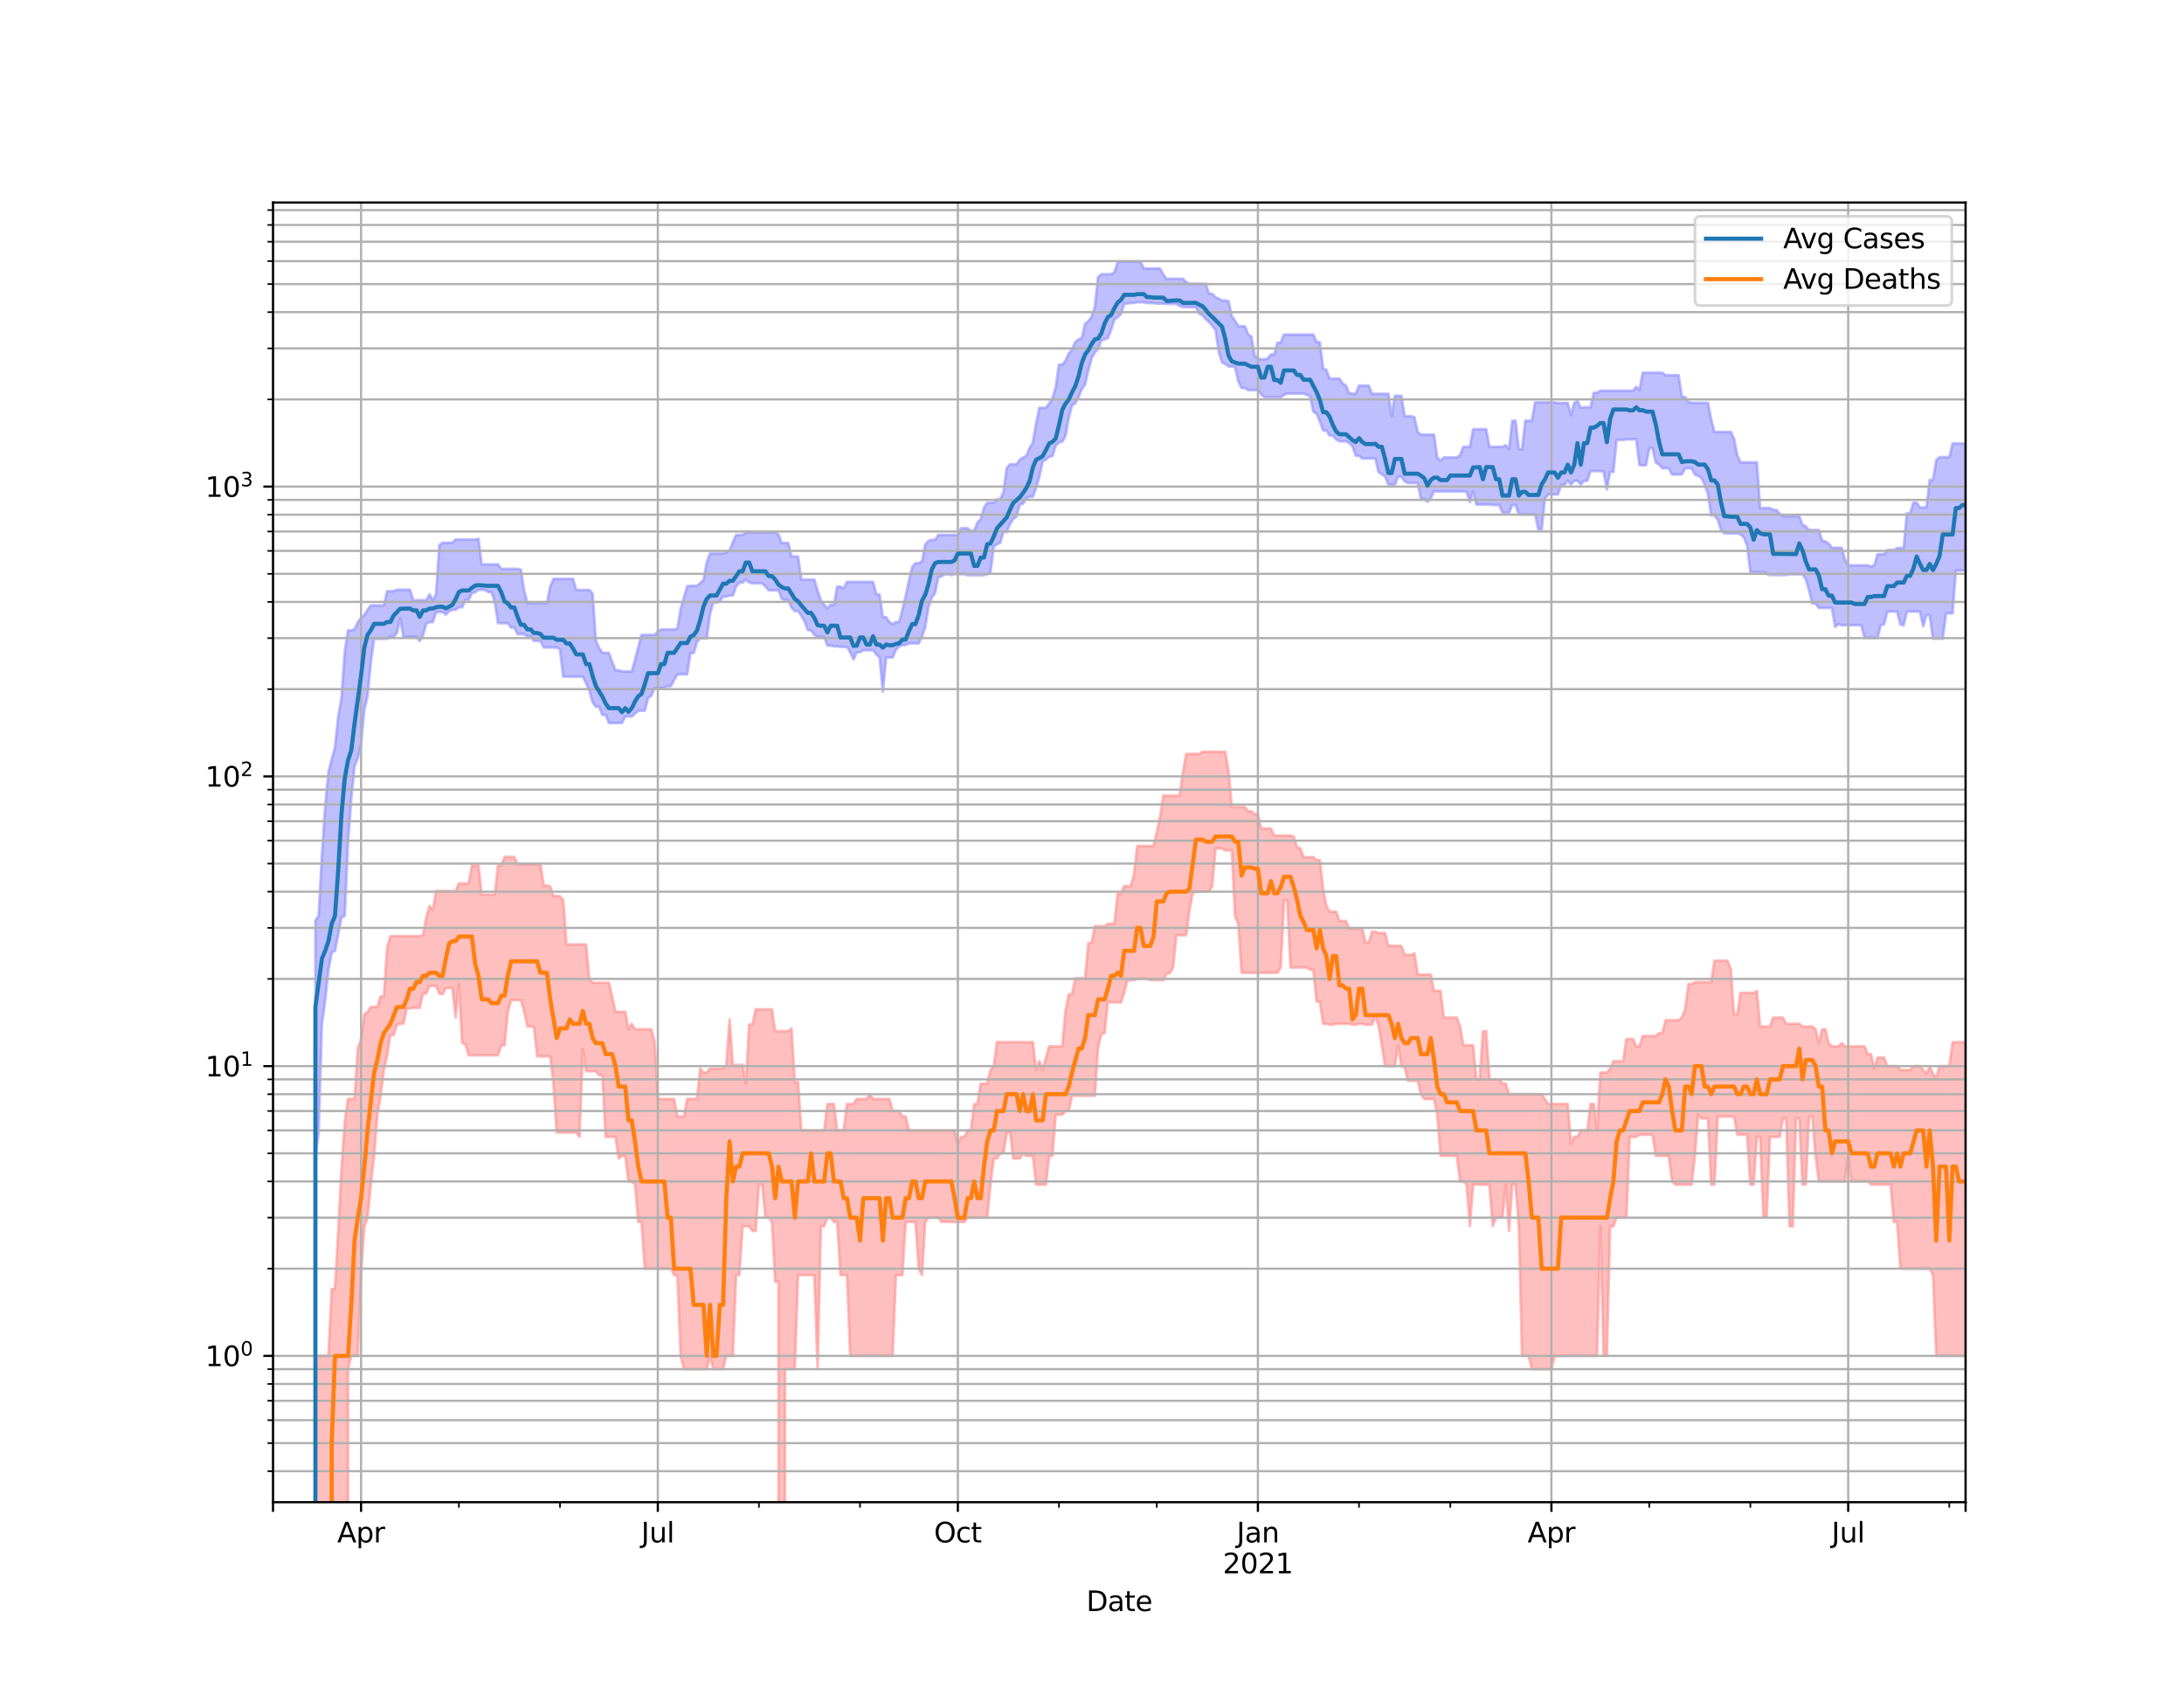 <?xml version="1.0" encoding="utf-8" standalone="no"?>
<!DOCTYPE svg PUBLIC "-//W3C//DTD SVG 1.1//EN"
  "http://www.w3.org/Graphics/SVG/1.1/DTD/svg11.dtd">
<svg height="612pt" version="1.1" viewBox="0 0 792 612" width="792pt" xmlns="http://www.w3.org/2000/svg" xmlns:xlink="http://www.w3.org/1999/xlink">
 <defs>
  <style type="text/css">*{stroke-linecap:butt;stroke-linejoin:round;}</style>
 </defs>
 <g id="figure_1">
  <g id="patch_1">
   <path d="M 0 612 
L 792 612 
L 792 0 
L 0 0 
z
" style="fill:#ffffff;"/>
  </g>
  <g id="axes_1">
   <g id="patch_2">
    <path d="M 99 544.68 
L 712.8 544.68 
L 712.8 73.44 
L 99 73.44 
z
" style="fill:#ffffff;"/>
   </g>
   <g id="PolyCollection_1">
    <path clip-path="url(#p68e2955192)" d="M 99 105555.294 
L 99 105555.294 
L 100.183 105555.294 
L 101.365 105555.294 
L 102.548 105555.294 
L 103.731 105555.294 
L 104.913 105555.294 
L 106.096 105555.294 
L 107.279 105555.294 
L 108.461 105555.294 
L 109.644 105555.294 
L 110.827 105555.294 
L 112.009 105555.294 
L 113.192 105555.294 
L 114.375 333.782 
L 115.557 332.092 
L 116.74 310.216 
L 117.923 292.377 
L 119.105 279.936 
L 120.288 275.327 
L 121.471 271.033 
L 122.653 259.832 
L 123.836 253.214 
L 125.018 236.286 
L 126.201 228.561 
L 127.384 228.561 
L 128.566 228.134 
L 129.749 225.666 
L 130.932 223.954 
L 132.114 223.033 
L 133.297 221.074 
L 134.48 219.523 
L 135.662 219.523 
L 136.845 219.523 
L 138.028 219.523 
L 139.21 219.523 
L 140.393 214.381 
L 141.576 214.381 
L 142.758 214.381 
L 143.941 213.819 
L 145.124 213.819 
L 146.306 213.819 
L 147.489 213.819 
L 148.672 213.819 
L 149.854 217.628 
L 151.037 217.628 
L 152.22 217.628 
L 153.402 217.628 
L 154.585 217.628 
L 155.768 215.517 
L 156.95 217.628 
L 158.133 215.517 
L 159.316 197.691 
L 160.498 196.784 
L 161.681 196.784 
L 162.864 196.784 
L 164.046 196.784 
L 165.229 195.644 
L 166.412 195.644 
L 167.594 195.644 
L 168.777 195.644 
L 169.96 195.644 
L 171.142 195.644 
L 172.325 195.644 
L 173.508 195.291 
L 174.69 204.65 
L 175.873 204.65 
L 177.055 204.65 
L 178.238 204.65 
L 179.421 204.65 
L 180.603 204.65 
L 181.786 206.279 
L 182.969 206.279 
L 184.151 206.279 
L 185.334 206.279 
L 186.517 206.279 
L 187.699 206.279 
L 188.882 206.517 
L 190.065 214.151 
L 191.247 218.698 
L 192.43 218.698 
L 193.613 218.698 
L 194.795 218.698 
L 195.978 218.698 
L 197.161 218.698 
L 198.343 218.698 
L 199.526 212.644 
L 200.709 209.913 
L 201.891 209.913 
L 203.074 209.913 
L 204.257 209.913 
L 205.439 209.913 
L 206.622 209.913 
L 207.805 209.913 
L 208.987 213.933 
L 210.17 213.933 
L 211.353 213.933 
L 212.535 213.933 
L 213.718 213.933 
L 214.901 215.228 
L 216.083 232.299 
L 217.266 234.918 
L 218.449 236.712 
L 219.631 236.712 
L 220.814 236.712 
L 221.997 239.989 
L 223.179 243.027 
L 224.362 243.027 
L 225.545 243.481 
L 226.727 243.481 
L 227.91 243.481 
L 229.092 243.481 
L 230.275 239.206 
L 231.458 234.721 
L 232.64 230.221 
L 233.823 230.221 
L 235.006 230.221 
L 236.188 230.221 
L 237.371 230.221 
L 238.554 228.992 
L 239.736 228.262 
L 240.919 228.262 
L 242.102 228.262 
L 243.284 228.262 
L 244.467 228.262 
L 245.65 227.908 
L 246.832 220.844 
L 248.015 216.725 
L 249.198 212.543 
L 250.38 212.422 
L 251.563 212.422 
L 252.746 212.422 
L 253.928 211.38 
L 255.111 210.342 
L 256.294 203.92 
L 257.476 200.711 
L 258.659 200.711 
L 259.842 200.711 
L 261.024 200.711 
L 262.207 200.711 
L 263.39 200.201 
L 264.572 199.545 
L 265.755 196.67 
L 266.938 193.979 
L 268.12 193.979 
L 269.303 193.979 
L 270.486 193.07 
L 271.668 193.07 
L 272.851 193.07 
L 274.034 193.07 
L 275.216 193.07 
L 276.399 193.07 
L 277.582 193.07 
L 278.764 193.07 
L 279.947 193.07 
L 281.129 193.07 
L 282.312 193.825 
L 283.495 196.898 
L 284.677 196.898 
L 285.86 196.898 
L 287.043 201.771 
L 288.225 201.771 
L 289.408 201.771 
L 290.591 210.179 
L 291.773 210.179 
L 292.956 210.179 
L 294.139 210.179 
L 295.321 210.179 
L 296.504 214.256 
L 297.687 217.628 
L 298.869 219.242 
L 300.052 220.591 
L 301.235 219.242 
L 302.417 219.242 
L 303.6 212.704 
L 304.783 212.704 
L 305.965 213.376 
L 307.148 211.009 
L 308.331 211.009 
L 309.513 211.009 
L 310.696 211.009 
L 311.879 211.009 
L 313.061 211.009 
L 314.244 211.009 
L 315.427 211.009 
L 316.609 211.009 
L 317.792 215.549 
L 318.975 215.549 
L 320.157 223.786 
L 321.34 223.786 
L 322.523 225.532 
L 323.705 226.342 
L 324.888 225.532 
L 326.071 225.532 
L 327.253 221.074 
L 328.436 216.21 
L 329.618 210.496 
L 330.801 205.583 
L 331.984 204.187 
L 333.166 204.187 
L 334.349 203.612 
L 335.532 197.451 
L 336.714 196.126 
L 337.897 195.748 
L 339.08 195.748 
L 340.262 193.985 
L 341.445 193.985 
L 342.628 193.985 
L 343.81 193.985 
L 344.993 193.985 
L 346.176 193.985 
L 347.358 193.985 
L 348.541 191.551 
L 349.724 191.551 
L 350.906 191.551 
L 352.089 192.476 
L 353.272 192.476 
L 354.454 189.447 
L 355.637 188.279 
L 356.82 184.11 
L 358.002 182.28 
L 359.185 182.28 
L 360.368 182.28 
L 361.55 180.991 
L 362.733 180.991 
L 363.916 178.314 
L 365.098 169.658 
L 366.281 168.344 
L 367.464 168.344 
L 368.646 168.344 
L 369.829 166.674 
L 371.012 165.896 
L 372.194 165.321 
L 373.377 162.428 
L 374.56 160.512 
L 375.742 153.44 
L 376.925 147.849 
L 378.108 147.849 
L 379.29 147.849 
L 380.473 146.265 
L 381.655 144.385 
L 382.838 140.492 
L 384.021 132.219 
L 385.203 132.219 
L 386.386 130.783 
L 387.569 128.165 
L 388.751 126.78 
L 389.934 123.993 
L 391.117 123.041 
L 392.299 122.67 
L 393.482 117.396 
L 394.665 116.505 
L 395.847 114.835 
L 397.03 111.2 
L 398.213 100.447 
L 399.395 99.446 
L 400.578 99.446 
L 401.761 99.446 
L 402.943 99.446 
L 404.126 98.677 
L 405.309 95.161 
L 406.491 94.86 
L 407.674 94.86 
L 408.857 94.86 
L 410.039 94.86 
L 411.222 94.86 
L 412.405 94.86 
L 413.587 94.86 
L 414.77 97.35 
L 415.953 97.35 
L 417.135 97.35 
L 418.318 97.35 
L 419.501 97.35 
L 420.683 97.35 
L 421.866 99.577 
L 423.049 101.187 
L 424.231 101.071 
L 425.414 101.071 
L 426.597 101.071 
L 427.779 101.071 
L 428.962 101.071 
L 430.145 102.268 
L 431.327 102.902 
L 432.51 102.902 
L 433.692 102.902 
L 434.875 102.902 
L 436.058 102.902 
L 437.24 102.902 
L 438.423 106.542 
L 439.606 106.542 
L 440.788 107.872 
L 441.971 108.257 
L 443.154 108.991 
L 444.336 108.991 
L 445.519 109.179 
L 446.702 114.612 
L 447.884 116.336 
L 449.067 118.292 
L 450.25 118.292 
L 451.432 118.292 
L 452.615 121.205 
L 453.798 122.053 
L 454.98 128.758 
L 456.163 130.069 
L 457.346 130.272 
L 458.528 130.272 
L 459.711 129.984 
L 460.894 128.518 
L 462.076 128.518 
L 463.259 124.251 
L 464.442 124.251 
L 465.624 121.311 
L 466.807 121.311 
L 467.99 121.311 
L 469.172 121.311 
L 470.355 121.311 
L 471.538 121.311 
L 472.72 121.311 
L 473.903 121.311 
L 475.086 121.311 
L 476.268 121.311 
L 477.451 124.08 
L 478.634 124.08 
L 479.816 133.711 
L 480.999 134.126 
L 482.182 137.291 
L 483.364 137.291 
L 484.547 137.291 
L 485.729 137.291 
L 486.912 139.036 
L 488.095 139.837 
L 489.277 142.614 
L 490.46 142.81 
L 491.643 142.81 
L 492.825 139.837 
L 494.008 139.837 
L 495.191 139.837 
L 496.373 139.837 
L 497.556 142.797 
L 498.739 142.797 
L 499.921 142.797 
L 501.104 142.797 
L 502.287 142.797 
L 503.469 142.797 
L 504.652 150.91 
L 505.835 143.506 
L 507.017 143.506 
L 508.2 143.506 
L 509.383 150.91 
L 510.565 150.91 
L 511.748 150.91 
L 512.931 151.287 
L 514.113 156.675 
L 515.296 157.617 
L 516.479 157.617 
L 517.661 157.617 
L 518.844 157.617 
L 520.027 157.617 
L 521.209 165.886 
L 522.392 167.052 
L 523.575 165.886 
L 524.757 165.886 
L 525.94 165.886 
L 527.123 165.886 
L 528.305 165.886 
L 529.488 165.057 
L 530.671 162.027 
L 531.853 162.027 
L 533.036 162.027 
L 534.218 155.634 
L 535.401 155.634 
L 536.584 155.634 
L 537.766 155.634 
L 538.949 155.634 
L 540.132 162.027 
L 541.314 162.027 
L 542.497 162.027 
L 543.68 162.027 
L 544.862 162.027 
L 546.045 161.423 
L 547.228 162.907 
L 548.41 152.572 
L 549.593 152.572 
L 550.776 162.907 
L 551.958 162.907 
L 553.141 152.572 
L 554.324 152.572 
L 555.506 152.572 
L 556.689 145.897 
L 557.872 145.897 
L 559.054 145.897 
L 560.237 145.897 
L 561.42 145.897 
L 562.602 145.897 
L 563.785 145.897 
L 564.968 146.136 
L 566.15 146.136 
L 567.333 146.136 
L 568.516 146.136 
L 569.698 150.513 
L 570.881 146.136 
L 572.064 145.34 
L 573.246 147.862 
L 574.429 147.672 
L 575.612 147.672 
L 576.794 147.672 
L 577.977 142.369 
L 579.16 142.369 
L 580.342 141.674 
L 581.525 141.674 
L 582.708 141.674 
L 583.89 141.674 
L 585.073 141.674 
L 586.255 141.674 
L 587.438 141.674 
L 588.621 141.674 
L 589.803 141.674 
L 590.986 141.674 
L 592.169 141.674 
L 593.351 140.275 
L 594.534 141.436 
L 595.717 135.154 
L 596.899 135.154 
L 598.082 135.154 
L 599.265 135.154 
L 600.447 135.154 
L 601.63 135.154 
L 602.813 135.154 
L 603.995 136.071 
L 605.178 136.071 
L 606.361 136.071 
L 607.543 136.071 
L 608.726 136.071 
L 609.909 143.922 
L 611.091 143.922 
L 612.274 145.692 
L 613.457 146.063 
L 614.639 146.063 
L 615.822 146.063 
L 617.005 146.063 
L 618.187 146.063 
L 619.37 146.063 
L 620.553 152.203 
L 621.735 156.637 
L 622.918 156.637 
L 624.101 156.637 
L 625.283 156.637 
L 626.466 156.637 
L 627.649 156.637 
L 628.831 159.043 
L 630.014 165.128 
L 631.197 167.654 
L 632.379 167.654 
L 633.562 167.654 
L 634.745 167.654 
L 635.927 167.654 
L 637.11 167.654 
L 638.292 184.245 
L 639.475 184.245 
L 640.658 184.245 
L 641.84 184.245 
L 643.023 184.894 
L 644.206 184.894 
L 645.388 186.316 
L 646.571 187.157 
L 647.754 187.157 
L 648.936 187.157 
L 650.119 187.157 
L 651.302 187.157 
L 652.484 187.157 
L 653.667 190.323 
L 654.85 190.839 
L 656.032 192.191 
L 657.215 192.191 
L 658.398 192.191 
L 659.58 192.191 
L 660.763 196.007 
L 661.946 196.351 
L 663.128 197.034 
L 664.311 198.616 
L 665.494 198.616 
L 666.676 198.616 
L 667.859 198.616 
L 669.042 202.857 
L 670.224 204.973 
L 671.407 204.973 
L 672.59 204.973 
L 673.772 204.973 
L 674.955 204.973 
L 676.138 204.973 
L 677.32 204.973 
L 678.503 205.488 
L 679.686 204.973 
L 680.868 200.975 
L 682.051 200.975 
L 683.234 200.975 
L 684.416 199.432 
L 685.599 199.432 
L 686.782 199.432 
L 687.964 198.72 
L 689.147 198.72 
L 690.329 198.72 
L 691.512 186.124 
L 692.695 186.124 
L 693.877 182.28 
L 695.06 182.28 
L 696.243 183.997 
L 697.425 183.997 
L 698.608 183.997 
L 699.791 174.033 
L 700.973 174.033 
L 702.156 166.855 
L 703.339 165.759 
L 704.521 165.759 
L 705.704 165.759 
L 706.887 165.759 
L 708.069 160.839 
L 709.252 160.839 
L 710.435 160.839 
L 711.617 160.839 
L 712.8 160.839 
L 712.8 206.871 
L 712.8 206.871 
L 711.617 206.871 
L 710.435 206.871 
L 709.252 206.871 
L 708.069 222.404 
L 706.887 222.404 
L 705.704 222.404 
L 704.521 231.575 
L 703.339 231.575 
L 702.156 231.575 
L 700.973 231.575 
L 699.791 223.071 
L 698.608 223.071 
L 697.425 227.125 
L 696.243 221.759 
L 695.06 221.759 
L 693.877 221.759 
L 692.695 221.759 
L 691.512 221.759 
L 690.329 226.739 
L 689.147 226.41 
L 687.964 221.759 
L 686.782 221.759 
L 685.599 221.759 
L 684.416 221.759 
L 683.234 226.41 
L 682.051 226.657 
L 680.868 231.286 
L 679.686 231.286 
L 678.503 231.286 
L 677.32 231.286 
L 676.138 231.286 
L 674.955 226.657 
L 673.772 226.657 
L 672.59 226.684 
L 671.407 226.684 
L 670.224 226.684 
L 669.042 226.684 
L 667.859 226.684 
L 666.676 226.274 
L 665.494 227.306 
L 664.311 220.423 
L 663.128 220.423 
L 661.946 220.423 
L 660.763 220.423 
L 659.58 220.423 
L 658.398 218.836 
L 657.215 218.836 
L 656.032 214.016 
L 654.85 210.027 
L 653.667 208.179 
L 652.484 208.179 
L 651.302 208.179 
L 650.119 208.179 
L 648.936 208.179 
L 647.754 208.509 
L 646.571 208.509 
L 645.388 208.509 
L 644.206 208.509 
L 643.023 208.509 
L 641.84 208.509 
L 640.658 208.115 
L 639.475 207.408 
L 638.292 207.408 
L 637.11 207.408 
L 635.927 207.408 
L 634.745 207.408 
L 633.562 197.756 
L 632.379 194.858 
L 631.197 193.738 
L 630.014 193.399 
L 628.831 193.399 
L 627.649 193.399 
L 626.466 193.399 
L 625.283 193.399 
L 624.101 192.082 
L 622.918 188.445 
L 621.735 186.869 
L 620.553 186.869 
L 619.37 179.134 
L 618.187 175.655 
L 617.005 173.282 
L 615.822 172.526 
L 614.639 172.056 
L 613.457 169.792 
L 612.274 169.792 
L 611.091 169.792 
L 609.909 172.056 
L 608.726 172.056 
L 607.543 172.056 
L 606.361 172.056 
L 605.178 169.792 
L 603.995 169.792 
L 602.813 169.792 
L 601.63 168.428 
L 600.447 167.706 
L 599.265 162.516 
L 598.082 162.549 
L 596.899 168.7 
L 595.717 168.7 
L 594.534 168.7 
L 593.351 159.306 
L 592.169 159.306 
L 590.986 159.306 
L 589.803 159.306 
L 588.621 159.5 
L 587.438 159.5 
L 586.255 159.5 
L 585.073 171.112 
L 583.89 171.112 
L 582.708 177.443 
L 581.525 171.112 
L 580.342 170.825 
L 579.16 170.825 
L 577.977 170.825 
L 576.794 170.825 
L 575.612 174.337 
L 574.429 174.337 
L 573.246 175.641 
L 572.064 174.337 
L 570.881 174.337 
L 569.698 175.673 
L 568.516 174.337 
L 567.333 175.794 
L 566.15 175.812 
L 564.968 179.265 
L 563.785 179.265 
L 562.602 179.265 
L 561.42 179.265 
L 560.237 180.785 
L 559.054 192.018 
L 557.872 192.018 
L 556.689 186.527 
L 555.506 186.527 
L 554.324 186.527 
L 553.141 186.527 
L 551.958 186.527 
L 550.776 186.527 
L 549.593 183.091 
L 548.41 183.091 
L 547.228 185.899 
L 546.045 185.899 
L 544.862 185.899 
L 543.68 183.091 
L 542.497 183.091 
L 541.314 183.091 
L 540.132 182.948 
L 538.949 182.948 
L 537.766 182.948 
L 536.584 182.948 
L 535.401 182.948 
L 534.218 178.186 
L 533.036 182.057 
L 531.853 178.3 
L 530.671 178.186 
L 529.488 178.186 
L 528.305 178.186 
L 527.123 178.186 
L 525.94 178.186 
L 524.757 178.186 
L 523.575 178.186 
L 522.392 178.186 
L 521.209 178.186 
L 520.027 178.186 
L 518.844 180.715 
L 517.661 181.965 
L 516.479 180.865 
L 515.296 180.865 
L 514.113 175.133 
L 512.931 175.133 
L 511.748 175.133 
L 510.565 175.133 
L 509.383 174.516 
L 508.2 172.892 
L 507.017 172.812 
L 505.835 175.713 
L 504.652 175.713 
L 503.469 175.713 
L 502.287 172.736 
L 501.104 171.977 
L 499.921 171.189 
L 498.739 166.234 
L 497.556 166.234 
L 496.373 166.234 
L 495.191 166.234 
L 494.008 166.234 
L 492.825 165.256 
L 491.643 165.256 
L 490.46 161.782 
L 489.277 160.683 
L 488.095 160.026 
L 486.912 160.026 
L 485.729 160.026 
L 484.547 159.372 
L 483.364 157.959 
L 482.182 157.959 
L 480.999 156.052 
L 479.816 156.052 
L 478.634 152.873 
L 477.451 149.999 
L 476.268 149.268 
L 475.086 143.668 
L 473.903 143.172 
L 472.72 142.697 
L 471.538 142.697 
L 470.355 142.697 
L 469.172 142.697 
L 467.99 142.697 
L 466.807 142.697 
L 465.624 143.172 
L 464.442 144.061 
L 463.259 144.061 
L 462.076 144.061 
L 460.894 144.061 
L 459.711 144.061 
L 458.528 144.061 
L 457.346 142.924 
L 456.163 141.47 
L 454.98 141.47 
L 453.798 141.47 
L 452.615 141.47 
L 451.432 140.692 
L 450.25 140.692 
L 449.067 138.386 
L 447.884 133.107 
L 446.702 132.869 
L 445.519 132.869 
L 444.336 132.024 
L 443.154 131.346 
L 441.971 127.65 
L 440.788 119.597 
L 439.606 118.144 
L 438.423 116.753 
L 437.24 115.71 
L 436.058 114.331 
L 434.875 113.703 
L 433.692 111.395 
L 432.51 111.395 
L 431.327 111.34 
L 430.145 111.34 
L 428.962 111.34 
L 427.779 110.884 
L 426.597 110.203 
L 425.414 110.084 
L 424.231 110.234 
L 423.049 110.234 
L 421.866 110.084 
L 420.683 110.084 
L 419.501 110.084 
L 418.318 109.868 
L 417.135 109.868 
L 415.953 109.868 
L 414.77 109.597 
L 413.587 109.597 
L 412.405 109.597 
L 411.222 109.816 
L 410.039 109.839 
L 408.857 110.058 
L 407.674 110.194 
L 406.491 113.856 
L 405.309 115.059 
L 404.126 115.738 
L 402.943 119.607 
L 401.761 122.58 
L 400.578 123.004 
L 399.395 123.486 
L 398.213 126.55 
L 397.03 127.783 
L 395.847 129.942 
L 394.665 134.362 
L 393.482 139.361 
L 392.299 141.134 
L 391.117 143.904 
L 389.934 146.162 
L 388.751 147.033 
L 387.569 151.484 
L 386.386 158.078 
L 385.203 160.195 
L 384.021 160.381 
L 382.838 161.663 
L 381.655 165.356 
L 380.473 165.68 
L 379.29 166.667 
L 378.108 167.241 
L 376.925 172.816 
L 375.742 176.831 
L 374.56 180.093 
L 373.377 180.093 
L 372.194 180.66 
L 371.012 182.644 
L 369.829 182.975 
L 368.646 187.226 
L 367.464 188.184 
L 366.281 190.008 
L 365.098 192.814 
L 363.916 192.814 
L 362.733 196.855 
L 361.55 197.314 
L 360.368 198.298 
L 359.185 207.624 
L 358.002 208.197 
L 356.82 208.564 
L 355.637 208.564 
L 354.454 208.564 
L 353.272 208.564 
L 352.089 208.564 
L 350.906 208.564 
L 349.724 208.197 
L 348.541 208.197 
L 347.358 208.197 
L 346.176 208.197 
L 344.993 208.546 
L 343.81 208.197 
L 342.628 208.215 
L 341.445 208.954 
L 340.262 209.299 
L 339.08 215.089 
L 337.897 216.637 
L 336.714 220.007 
L 335.532 227.375 
L 334.349 230.878 
L 333.166 233.287 
L 331.984 233.287 
L 330.801 233.287 
L 329.618 233.287 
L 328.436 233.894 
L 327.253 233.894 
L 326.071 234.33 
L 324.888 235.681 
L 323.705 238.383 
L 322.523 238.383 
L 321.34 238.383 
L 320.157 250.753 
L 318.975 238.383 
L 317.792 237.297 
L 316.609 235.764 
L 315.427 235.764 
L 314.244 235.764 
L 313.061 235.764 
L 311.879 236.524 
L 310.696 236.524 
L 309.513 239.08 
L 308.331 236.524 
L 307.148 234.558 
L 305.965 234.558 
L 304.783 234.558 
L 303.6 234.363 
L 302.417 234.363 
L 301.235 234.071 
L 300.052 234.071 
L 298.869 230.953 
L 297.687 230.953 
L 296.504 230.953 
L 295.321 230.221 
L 294.139 228.604 
L 292.956 228.432 
L 291.773 225.332 
L 290.591 223.249 
L 289.408 221.599 
L 288.225 221.599 
L 287.043 220.352 
L 285.86 217.639 
L 284.677 217.639 
L 283.495 217.135 
L 282.312 214.037 
L 281.129 214.037 
L 279.947 214.037 
L 278.764 214.037 
L 277.582 212.684 
L 276.399 211.498 
L 275.216 211.498 
L 274.034 211.498 
L 272.851 211.498 
L 271.668 211.204 
L 270.486 210.141 
L 269.303 211.273 
L 268.12 211.273 
L 266.938 212.634 
L 265.755 215.927 
L 264.572 215.927 
L 263.39 216.319 
L 262.207 216.319 
L 261.024 218.035 
L 259.842 218.479 
L 258.659 218.491 
L 257.476 222.68 
L 256.294 231.484 
L 255.111 231.484 
L 253.928 231.484 
L 252.746 232.783 
L 251.563 236.797 
L 250.38 236.797 
L 249.198 244.504 
L 248.015 244.504 
L 246.832 244.504 
L 245.65 244.504 
L 244.467 246.599 
L 243.284 248.796 
L 242.102 248.796 
L 240.919 249.492 
L 239.736 249.492 
L 238.554 249.492 
L 237.371 249.492 
L 236.188 252.267 
L 235.006 253.165 
L 233.823 257.671 
L 232.64 257.671 
L 231.458 257.671 
L 230.275 258.739 
L 229.092 259.804 
L 227.91 259.804 
L 226.727 259.804 
L 225.545 262.161 
L 224.362 262.161 
L 223.179 262.161 
L 221.997 262.161 
L 220.814 262.161 
L 219.631 259.24 
L 218.449 259.24 
L 217.266 256.259 
L 216.083 256.259 
L 214.901 254.635 
L 213.718 250.498 
L 212.535 247.695 
L 211.353 245.343 
L 210.17 245.343 
L 208.987 245.343 
L 207.805 245.343 
L 206.622 245.343 
L 205.439 245.343 
L 204.257 245.343 
L 203.074 235.48 
L 201.891 234.77 
L 200.709 234.77 
L 199.526 234.77 
L 198.343 234.77 
L 197.161 234.77 
L 195.978 232.377 
L 194.795 232.377 
L 193.613 232.377 
L 192.43 230.773 
L 191.247 230.773 
L 190.065 229.955 
L 188.882 229.955 
L 187.699 229.955 
L 186.517 227.557 
L 185.334 227.557 
L 184.151 225.949 
L 182.969 225.949 
L 181.786 225.949 
L 180.603 225.949 
L 179.421 218.148 
L 178.238 214.697 
L 177.055 214.697 
L 175.873 213.86 
L 174.69 213.86 
L 173.508 213.86 
L 172.325 214.697 
L 171.142 215.078 
L 169.96 217.515 
L 168.777 217.515 
L 167.594 220.209 
L 166.412 220.209 
L 165.229 221.123 
L 164.046 221.123 
L 162.864 221.66 
L 161.681 222.843 
L 160.498 221.944 
L 159.316 221.944 
L 158.133 221.944 
L 156.95 225.559 
L 155.768 225.559 
L 154.585 226.22 
L 153.402 230.34 
L 152.22 232.455 
L 151.037 230.938 
L 149.854 230.938 
L 148.672 230.938 
L 147.489 230.938 
L 146.306 230.938 
L 145.124 224.187 
L 143.941 229.515 
L 142.758 230.938 
L 141.576 230.938 
L 140.393 231.621 
L 139.21 231.621 
L 138.028 231.621 
L 136.845 231.667 
L 135.662 231.667 
L 134.48 240.118 
L 133.297 252.387 
L 132.114 257.401 
L 130.932 270.028 
L 129.749 274.93 
L 128.566 277.783 
L 127.384 289.679 
L 126.201 305.503 
L 125.018 332.092 
L 123.836 332.649 
L 122.653 338.622 
L 121.471 344.76 
L 120.288 345.311 
L 119.105 351.642 
L 117.923 362.897 
L 116.74 371.216 
L 115.557 410.644 
L 114.375 419.118 
L 113.192 105555.294 
L 112.009 105555.294 
L 110.827 105555.294 
L 109.644 105555.294 
L 108.461 105555.294 
L 107.279 105555.294 
L 106.096 105555.294 
L 104.913 105555.294 
L 103.731 105555.294 
L 102.548 105555.294 
L 101.365 105555.294 
L 100.183 105555.294 
L 99 105555.294 
z
" style="fill:#8080ff;fill-opacity:0.5;stroke:#8080ff;stroke-opacity:0.5;"/>
   </g>
   <g id="PolyCollection_2">
    <path clip-path="url(#p68e2955192)" d="M 99 105555.294 
L 99 105555.294 
L 100.183 105555.294 
L 101.365 105555.294 
L 102.548 105555.294 
L 103.731 105555.294 
L 104.913 105555.294 
L 106.096 105555.294 
L 107.279 105555.294 
L 108.461 105555.294 
L 109.644 105555.294 
L 110.827 105555.294 
L 112.009 105555.294 
L 113.192 105555.294 
L 114.375 491.633 
L 115.557 491.633 
L 116.74 491.633 
L 117.923 491.633 
L 119.105 491.633 
L 120.288 467.421 
L 121.471 467.421 
L 122.653 446.312 
L 123.836 424.029 
L 125.018 406.932 
L 126.201 398.495 
L 127.384 398.495 
L 128.566 398.495 
L 129.749 380.192 
L 130.932 376.754 
L 132.114 367.765 
L 133.297 366.867 
L 134.48 365.123 
L 135.662 365.123 
L 136.845 365.123 
L 138.028 361.296 
L 139.21 361.296 
L 140.393 343.5 
L 141.576 339.426 
L 142.758 339.426 
L 143.941 339.426 
L 145.124 339.426 
L 146.306 339.426 
L 147.489 339.426 
L 148.672 339.426 
L 149.854 339.426 
L 151.037 339.426 
L 152.22 339.426 
L 153.402 338.942 
L 154.585 332.649 
L 155.768 328.504 
L 156.95 330.064 
L 158.133 323.087 
L 159.316 323.087 
L 160.498 323.087 
L 161.681 323.087 
L 162.864 323.087 
L 164.046 323.087 
L 165.229 323.087 
L 166.412 320.334 
L 167.594 320.334 
L 168.777 320.334 
L 169.96 320.334 
L 171.142 313.776 
L 172.325 313.776 
L 173.508 313.776 
L 174.69 324.353 
L 175.873 324.353 
L 177.055 324.353 
L 178.238 324.353 
L 179.421 324.353 
L 180.603 313.776 
L 181.786 313.776 
L 182.969 310.733 
L 184.151 310.733 
L 185.334 310.733 
L 186.517 310.733 
L 187.699 313.407 
L 188.882 313.407 
L 190.065 313.407 
L 191.247 313.407 
L 192.43 313.407 
L 193.613 313.407 
L 194.795 313.407 
L 195.978 313.407 
L 197.161 321.088 
L 198.343 321.088 
L 199.526 321.415 
L 200.709 324.94 
L 201.891 324.94 
L 203.074 324.94 
L 204.257 326.381 
L 205.439 342.447 
L 206.622 342.447 
L 207.805 342.447 
L 208.987 342.447 
L 210.17 342.447 
L 211.353 342.447 
L 212.535 342.447 
L 213.718 354.942 
L 214.901 356.332 
L 216.083 356.332 
L 217.266 356.332 
L 218.449 356.332 
L 219.631 356.332 
L 220.814 356.332 
L 221.997 361.296 
L 223.179 366.867 
L 224.362 366.867 
L 225.545 366.867 
L 226.727 366.867 
L 227.91 373.215 
L 229.092 371.216 
L 230.275 373.215 
L 231.458 373.215 
L 232.64 373.215 
L 233.823 373.215 
L 235.006 373.215 
L 236.188 373.215 
L 237.371 377.496 
L 238.554 398.495 
L 239.736 398.495 
L 240.919 398.495 
L 242.102 398.495 
L 243.284 398.495 
L 244.467 398.495 
L 245.65 404.842 
L 246.832 404.842 
L 248.015 404.842 
L 249.198 398.495 
L 250.38 398.495 
L 251.563 398.495 
L 252.746 398.495 
L 253.928 387.491 
L 255.111 388.909 
L 256.294 388.909 
L 257.476 387.491 
L 258.659 387.491 
L 259.842 387.491 
L 261.024 387.491 
L 262.207 387.491 
L 263.39 386.115 
L 264.572 369.615 
L 265.755 386.115 
L 266.938 386.115 
L 268.12 386.115 
L 269.303 386.115 
L 270.486 392.923 
L 271.668 371.543 
L 272.851 371.543 
L 274.034 365.987 
L 275.216 365.987 
L 276.399 365.987 
L 277.582 365.987 
L 278.764 365.987 
L 279.947 365.987 
L 281.129 373.901 
L 282.312 373.901 
L 283.495 373.901 
L 284.677 373.901 
L 285.86 373.901 
L 287.043 372.876 
L 288.225 392.402 
L 289.408 392.402 
L 290.591 409.877 
L 291.773 409.877 
L 292.956 409.877 
L 294.139 409.877 
L 295.321 409.877 
L 296.504 409.877 
L 297.687 409.877 
L 298.869 409.877 
L 300.052 400.308 
L 301.235 400.308 
L 302.417 400.308 
L 303.6 409.877 
L 304.783 409.877 
L 305.965 409.877 
L 307.148 400.308 
L 308.331 400.308 
L 309.513 400.308 
L 310.696 398.495 
L 311.879 398.495 
L 313.061 398.495 
L 314.244 398.495 
L 315.427 396.751 
L 316.609 398.495 
L 317.792 398.495 
L 318.975 398.495 
L 320.157 398.495 
L 321.34 398.495 
L 322.523 398.495 
L 323.705 402.844 
L 324.888 402.844 
L 326.071 402.844 
L 327.253 404.842 
L 328.436 404.842 
L 329.618 409.877 
L 330.801 409.877 
L 331.984 409.877 
L 333.166 409.877 
L 334.349 409.877 
L 335.532 409.877 
L 336.714 409.877 
L 337.897 409.877 
L 339.08 409.877 
L 340.262 409.877 
L 341.445 409.877 
L 342.628 409.877 
L 343.81 409.877 
L 344.993 409.877 
L 346.176 409.877 
L 347.358 414.685 
L 348.541 412.218 
L 349.724 412.218 
L 350.906 409.877 
L 352.089 409.877 
L 353.272 400.308 
L 354.454 400.308 
L 355.637 392.923 
L 356.82 392.923 
L 358.002 392.923 
L 359.185 387.959 
L 360.368 386.569 
L 361.55 377.871 
L 362.733 377.871 
L 363.916 377.871 
L 365.098 377.871 
L 366.281 377.871 
L 367.464 377.871 
L 368.646 377.871 
L 369.829 377.871 
L 371.012 377.871 
L 372.194 377.871 
L 373.377 377.871 
L 374.56 377.871 
L 375.742 387.959 
L 376.925 384.779 
L 378.108 387.959 
L 379.29 383.482 
L 380.473 379.405 
L 381.655 379.405 
L 382.838 379.405 
L 384.021 379.405 
L 385.203 379.405 
L 386.386 366.572 
L 387.569 360.516 
L 388.751 360.516 
L 389.934 354.714 
L 391.117 354.714 
L 392.299 354.714 
L 393.482 354.714 
L 394.665 341.929 
L 395.847 341.929 
L 397.03 335.837 
L 398.213 335.837 
L 399.395 335.837 
L 400.578 335.837 
L 401.761 334.945 
L 402.943 334.945 
L 404.126 334.945 
L 405.309 324.004 
L 406.491 324.004 
L 407.674 321.306 
L 408.857 321.306 
L 410.039 321.306 
L 411.222 317.136 
L 412.405 306.756 
L 413.587 306.756 
L 414.77 306.756 
L 415.953 306.756 
L 417.135 306.756 
L 418.318 306.756 
L 419.501 301.798 
L 420.683 296.053 
L 421.866 288.493 
L 423.049 288.493 
L 424.231 288.493 
L 425.414 288.493 
L 426.597 288.493 
L 427.779 288.493 
L 428.962 280.024 
L 430.145 273.377 
L 431.327 273.377 
L 432.51 273.377 
L 433.692 273.377 
L 434.875 273.377 
L 436.058 272.582 
L 437.24 272.582 
L 438.423 272.582 
L 439.606 272.582 
L 440.788 272.582 
L 441.971 272.582 
L 443.154 272.582 
L 444.336 272.582 
L 445.519 279.584 
L 446.702 292.609 
L 447.884 292.609 
L 449.067 292.609 
L 450.25 292.609 
L 451.432 292.609 
L 452.615 294.148 
L 453.798 294.148 
L 454.98 295.244 
L 456.163 295.244 
L 457.346 300.396 
L 458.528 300.396 
L 459.711 300.396 
L 460.894 300.396 
L 462.076 302.951 
L 463.259 302.951 
L 464.442 302.951 
L 465.624 302.951 
L 466.807 302.951 
L 467.99 302.951 
L 469.172 303.391 
L 470.355 307.154 
L 471.538 307.637 
L 472.72 310.82 
L 473.903 310.82 
L 475.086 310.82 
L 476.268 310.82 
L 477.451 311.873 
L 478.634 311.873 
L 479.816 322.299 
L 480.999 328.504 
L 482.182 330.596 
L 483.364 330.596 
L 484.547 330.596 
L 485.729 333.926 
L 486.912 333.926 
L 488.095 333.926 
L 489.277 336.746 
L 490.46 336.746 
L 491.643 336.746 
L 492.825 336.746 
L 494.008 336.746 
L 495.191 341.758 
L 496.373 341.758 
L 497.556 337.831 
L 498.739 337.831 
L 499.921 338.304 
L 501.104 338.304 
L 502.287 338.304 
L 503.469 342.97 
L 504.652 342.97 
L 505.835 342.97 
L 507.017 342.97 
L 508.2 342.97 
L 509.383 346.244 
L 510.565 346.244 
L 511.748 346.244 
L 512.931 345.682 
L 514.113 353.372 
L 515.296 353.372 
L 516.479 353.372 
L 517.661 353.372 
L 518.844 353.372 
L 520.027 359.245 
L 521.209 359.245 
L 522.392 359.245 
L 523.575 368.99 
L 524.757 368.99 
L 525.94 368.99 
L 527.123 368.99 
L 528.305 368.99 
L 529.488 372.205 
L 530.671 379.017 
L 531.853 379.017 
L 533.036 379.017 
L 534.218 379.017 
L 535.401 391.376 
L 536.584 391.376 
L 537.766 373.901 
L 538.949 373.901 
L 540.132 391.376 
L 541.314 391.376 
L 542.497 391.376 
L 543.68 391.376 
L 544.862 392.923 
L 546.045 392.923 
L 547.228 396.751 
L 548.41 396.751 
L 549.593 396.751 
L 550.776 396.751 
L 551.958 396.751 
L 553.141 396.751 
L 554.324 396.751 
L 555.506 396.751 
L 556.689 396.751 
L 557.872 396.751 
L 559.054 396.751 
L 560.237 398.495 
L 561.42 400.308 
L 562.602 400.308 
L 563.785 400.308 
L 564.968 400.308 
L 566.15 400.308 
L 567.333 400.308 
L 568.516 400.308 
L 569.698 414.685 
L 570.881 412.218 
L 572.064 412.218 
L 573.246 409.877 
L 574.429 409.877 
L 575.612 409.877 
L 576.794 400.308 
L 577.977 400.308 
L 579.16 409.877 
L 580.342 388.909 
L 581.525 388.909 
L 582.708 388.909 
L 583.89 387.491 
L 585.073 384.779 
L 586.255 384.779 
L 587.438 384.779 
L 588.621 384.779 
L 589.803 376.754 
L 590.986 376.754 
L 592.169 376.754 
L 593.351 379.405 
L 594.534 379.405 
L 595.717 375.663 
L 596.899 375.663 
L 598.082 375.663 
L 599.265 375.663 
L 600.447 375.663 
L 601.63 374.598 
L 602.813 374.598 
L 603.995 369.931 
L 605.178 369.931 
L 606.361 369.931 
L 607.543 369.931 
L 608.726 369.931 
L 609.909 368.99 
L 611.091 365.987 
L 612.274 356.804 
L 613.457 356.804 
L 614.639 356.097 
L 615.822 356.097 
L 617.005 356.097 
L 618.187 356.097 
L 619.37 356.097 
L 620.553 356.097 
L 621.735 348.367 
L 622.918 348.367 
L 624.101 348.367 
L 625.283 348.367 
L 626.466 348.367 
L 627.649 351.43 
L 628.831 367.765 
L 630.014 367.765 
L 631.197 360.003 
L 632.379 360.003 
L 633.562 360.003 
L 634.745 360.003 
L 635.927 360.003 
L 637.11 359.245 
L 638.292 372.205 
L 639.475 372.205 
L 640.658 372.205 
L 641.84 372.205 
L 643.023 368.99 
L 644.206 368.99 
L 645.388 368.99 
L 646.571 368.99 
L 647.754 371.216 
L 648.936 371.216 
L 650.119 371.216 
L 651.302 371.216 
L 652.484 371.216 
L 653.667 372.205 
L 654.85 372.205 
L 656.032 372.205 
L 657.215 372.205 
L 658.398 373.215 
L 659.58 378.25 
L 660.763 373.215 
L 661.946 373.215 
L 663.128 378.25 
L 664.311 379.405 
L 665.494 379.405 
L 666.676 379.405 
L 667.859 378.25 
L 669.042 379.405 
L 670.224 379.405 
L 671.407 379.405 
L 672.59 379.405 
L 673.772 379.405 
L 674.955 379.405 
L 676.138 379.405 
L 677.32 382.22 
L 678.503 382.22 
L 679.686 387.491 
L 680.868 383.482 
L 682.051 383.482 
L 683.234 383.482 
L 684.416 386.569 
L 685.599 386.569 
L 686.782 386.569 
L 687.964 386.569 
L 689.147 387.959 
L 690.329 387.959 
L 691.512 387.959 
L 692.695 387.959 
L 693.877 386.569 
L 695.06 386.569 
L 696.243 386.569 
L 697.425 387.959 
L 698.608 389.392 
L 699.791 386.569 
L 700.973 389.392 
L 702.156 390.872 
L 703.339 386.569 
L 704.521 386.569 
L 705.704 386.569 
L 706.887 386.569 
L 708.069 377.871 
L 709.252 377.871 
L 710.435 377.871 
L 711.617 377.871 
L 712.8 377.871 
L 712.8 491.633 
L 712.8 491.633 
L 711.617 491.633 
L 710.435 491.633 
L 709.252 491.633 
L 708.069 491.633 
L 706.887 491.633 
L 705.704 491.633 
L 704.521 491.633 
L 703.339 491.633 
L 702.156 491.633 
L 700.973 462.346 
L 699.791 460.005 
L 698.608 460.005 
L 697.425 460.005 
L 696.243 460.005 
L 695.06 460.005 
L 693.877 460.005 
L 692.695 460.005 
L 691.512 460.005 
L 690.329 460.005 
L 689.147 460.005 
L 687.964 443.051 
L 686.782 443.051 
L 685.599 429.533 
L 684.416 429.533 
L 683.234 429.533 
L 682.051 429.533 
L 680.868 429.533 
L 679.686 429.533 
L 678.503 429.533 
L 677.32 428.378 
L 676.138 428.378 
L 674.955 428.378 
L 673.772 428.378 
L 672.59 428.378 
L 671.407 428.378 
L 670.224 419.118 
L 669.042 428.378 
L 667.859 428.378 
L 666.676 428.378 
L 665.494 428.378 
L 664.311 428.378 
L 663.128 428.378 
L 661.946 428.378 
L 660.763 428.378 
L 659.58 428.378 
L 658.398 419.118 
L 657.215 404.842 
L 656.032 404.842 
L 654.85 429.533 
L 653.667 429.533 
L 652.484 405.528 
L 651.302 405.528 
L 650.119 444.653 
L 648.936 444.653 
L 647.754 405.528 
L 646.571 405.528 
L 645.388 412.218 
L 644.206 412.218 
L 643.023 412.218 
L 641.84 412.218 
L 640.658 441.505 
L 639.475 441.505 
L 638.292 412.218 
L 637.11 412.218 
L 635.927 429.533 
L 634.745 429.533 
L 633.562 411.424 
L 632.379 411.424 
L 631.197 411.424 
L 630.014 411.424 
L 628.831 404.842 
L 627.649 404.842 
L 626.466 404.842 
L 625.283 404.842 
L 624.101 404.842 
L 622.918 404.842 
L 621.735 429.533 
L 620.553 429.533 
L 619.37 405.528 
L 618.187 405.528 
L 617.005 405.528 
L 615.822 404.166 
L 614.639 419.118 
L 613.457 429.533 
L 612.274 429.533 
L 611.091 429.533 
L 609.909 429.533 
L 608.726 429.533 
L 607.543 429.533 
L 606.361 428.378 
L 605.178 419.118 
L 603.995 419.118 
L 602.813 419.118 
L 601.63 419.118 
L 600.447 419.118 
L 599.265 411.424 
L 598.082 411.424 
L 596.899 411.424 
L 595.717 411.424 
L 594.534 411.424 
L 593.351 412.218 
L 592.169 412.218 
L 590.986 412.218 
L 589.803 441.505 
L 588.621 441.505 
L 587.438 441.505 
L 586.255 441.505 
L 585.073 444.653 
L 583.89 444.653 
L 582.708 491.633 
L 581.525 491.633 
L 580.342 444.653 
L 579.16 491.633 
L 577.977 491.633 
L 576.794 491.633 
L 575.612 491.633 
L 574.429 491.633 
L 573.246 491.633 
L 572.064 491.633 
L 570.881 491.633 
L 569.698 491.633 
L 568.516 491.633 
L 567.333 491.633 
L 566.15 491.633 
L 564.968 491.633 
L 563.785 491.633 
L 562.602 496.44 
L 561.42 496.44 
L 560.237 496.44 
L 559.054 496.44 
L 557.872 496.44 
L 556.689 496.44 
L 555.506 496.44 
L 554.324 491.633 
L 553.141 491.633 
L 551.958 491.633 
L 550.776 444.653 
L 549.593 429.533 
L 548.41 429.533 
L 547.228 446.312 
L 546.045 429.533 
L 544.862 441.505 
L 543.68 441.505 
L 542.497 441.505 
L 541.314 444.653 
L 540.132 429.533 
L 538.949 429.533 
L 537.766 429.533 
L 536.584 429.533 
L 535.401 429.533 
L 534.218 429.533 
L 533.036 444.653 
L 531.853 429.533 
L 530.671 428.378 
L 529.488 428.378 
L 528.305 419.118 
L 527.123 419.118 
L 525.94 419.118 
L 524.757 419.118 
L 523.575 419.118 
L 522.392 419.118 
L 521.209 404.166 
L 520.027 398.495 
L 518.844 398.495 
L 517.661 398.495 
L 516.479 398.495 
L 515.296 396.751 
L 514.113 391.886 
L 512.931 391.886 
L 511.748 391.886 
L 510.565 391.886 
L 509.383 387.028 
L 508.2 386.569 
L 507.017 379.017 
L 505.835 386.569 
L 504.652 386.569 
L 503.469 386.569 
L 502.287 386.569 
L 501.104 379.017 
L 499.921 371.873 
L 498.739 368.373 
L 497.556 371.543 
L 496.373 371.543 
L 495.191 371.543 
L 494.008 371.216 
L 492.825 371.216 
L 491.643 371.543 
L 490.46 371.543 
L 489.277 371.216 
L 488.095 371.216 
L 486.912 371.216 
L 485.729 371.216 
L 484.547 371.216 
L 483.364 371.543 
L 482.182 371.543 
L 480.999 371.216 
L 479.816 371.216 
L 478.634 363.17 
L 477.451 363.17 
L 476.268 351.642 
L 475.086 351.642 
L 473.903 350.801 
L 472.72 350.801 
L 471.538 350.801 
L 470.355 350.801 
L 469.172 350.801 
L 467.99 350.801 
L 466.807 326.503 
L 465.624 326.503 
L 464.442 350.801 
L 463.259 352.715 
L 462.076 352.715 
L 460.894 352.715 
L 459.711 352.715 
L 458.528 352.715 
L 457.346 352.715 
L 456.163 352.715 
L 454.98 352.715 
L 453.798 352.715 
L 452.615 352.715 
L 451.432 352.715 
L 450.25 352.715 
L 449.067 335.092 
L 447.884 332.231 
L 446.702 308.371 
L 445.519 308.371 
L 444.336 308.371 
L 443.154 307.637 
L 441.971 307.637 
L 440.788 307.637 
L 439.606 321.306 
L 438.423 323.314 
L 437.24 323.314 
L 436.058 323.314 
L 434.875 323.314 
L 433.692 323.314 
L 432.51 323.888 
L 431.327 330.196 
L 430.145 339.103 
L 428.962 339.103 
L 427.779 339.103 
L 426.597 339.103 
L 425.414 350.801 
L 424.231 352.933 
L 423.049 352.933 
L 421.866 355.4 
L 420.683 355.4 
L 419.501 355.4 
L 418.318 355.4 
L 417.135 355.4 
L 415.953 354.942 
L 414.77 354.942 
L 413.587 354.942 
L 412.405 354.942 
L 411.222 355.4 
L 410.039 355.4 
L 408.857 355.4 
L 407.674 360.003 
L 406.491 363.444 
L 405.309 363.444 
L 404.126 363.444 
L 402.943 363.444 
L 401.761 363.444 
L 400.578 374.598 
L 399.395 374.95 
L 398.213 379.797 
L 397.03 397.325 
L 395.847 397.325 
L 394.665 397.325 
L 393.482 397.325 
L 392.299 397.325 
L 391.117 397.325 
L 389.934 397.325 
L 388.751 397.325 
L 387.569 402.844 
L 386.386 402.844 
L 385.203 404.166 
L 384.021 404.166 
L 382.838 404.166 
L 381.655 419.118 
L 380.473 419.118 
L 379.29 429.533 
L 378.108 429.533 
L 376.925 429.533 
L 375.742 429.533 
L 374.56 419.118 
L 373.377 419.118 
L 372.194 419.118 
L 371.012 418.196 
L 369.829 420.059 
L 368.646 420.059 
L 367.464 420.059 
L 366.281 410.644 
L 365.098 410.644 
L 363.916 418.196 
L 362.733 418.196 
L 361.55 420.059 
L 360.368 420.059 
L 359.185 429.533 
L 358.002 441.505 
L 356.82 441.505 
L 355.637 441.505 
L 354.454 441.505 
L 353.272 441.505 
L 352.089 441.505 
L 350.906 441.505 
L 349.724 443.051 
L 348.541 443.051 
L 347.358 443.051 
L 346.176 443.051 
L 344.993 443.051 
L 343.81 443.051 
L 342.628 443.051 
L 341.445 443.051 
L 340.262 441.505 
L 339.08 441.505 
L 337.897 441.505 
L 336.714 441.505 
L 335.532 443.051 
L 334.349 462.346 
L 333.166 460.005 
L 331.984 443.051 
L 330.801 443.051 
L 329.618 443.051 
L 328.436 443.051 
L 327.253 462.346 
L 326.071 462.346 
L 324.888 462.346 
L 323.705 491.633 
L 322.523 491.633 
L 321.34 491.633 
L 320.157 491.633 
L 318.975 491.633 
L 317.792 491.633 
L 316.609 491.633 
L 315.427 491.633 
L 314.244 491.633 
L 313.061 491.633 
L 311.879 491.633 
L 310.696 491.633 
L 309.513 491.633 
L 308.331 491.633 
L 307.148 462.346 
L 305.965 462.346 
L 304.783 462.346 
L 303.6 443.051 
L 302.417 443.051 
L 301.235 441.505 
L 300.052 441.505 
L 298.869 444.653 
L 297.687 444.653 
L 296.504 496.44 
L 295.321 462.346 
L 294.139 462.346 
L 292.956 462.346 
L 291.773 462.346 
L 290.591 462.346 
L 289.408 462.346 
L 288.225 496.44 
L 287.043 496.44 
L 285.86 496.44 
L 284.677 496.44 
L 283.495 105555.294 
L 282.312 464.813 
L 281.129 464.813 
L 279.947 443.051 
L 278.764 441.505 
L 277.582 441.505 
L 276.399 429.533 
L 275.216 429.533 
L 274.034 446.312 
L 272.851 446.312 
L 271.668 444.653 
L 270.486 444.653 
L 269.303 444.653 
L 268.12 462.346 
L 266.938 462.346 
L 265.755 491.633 
L 264.572 491.633 
L 263.39 491.633 
L 262.207 496.44 
L 261.024 496.44 
L 259.842 496.44 
L 258.659 496.44 
L 257.476 491.633 
L 256.294 496.44 
L 255.111 496.44 
L 253.928 496.44 
L 252.746 496.44 
L 251.563 496.44 
L 250.38 496.44 
L 249.198 496.44 
L 248.015 496.44 
L 246.832 491.633 
L 245.65 462.346 
L 244.467 462.346 
L 243.284 460.005 
L 242.102 460.005 
L 240.919 460.005 
L 239.736 460.005 
L 238.554 460.005 
L 237.371 460.005 
L 236.188 460.005 
L 235.006 460.005 
L 233.823 460.005 
L 232.64 443.051 
L 231.458 443.051 
L 230.275 429.533 
L 229.092 428.378 
L 227.91 428.378 
L 226.727 419.118 
L 225.545 419.118 
L 224.362 420.059 
L 223.179 412.218 
L 221.997 412.218 
L 220.814 412.218 
L 219.631 412.218 
L 218.449 389.88 
L 217.266 389.88 
L 216.083 388.432 
L 214.901 388.432 
L 213.718 388.432 
L 212.535 388.432 
L 211.353 380.59 
L 210.17 412.218 
L 208.987 410.644 
L 207.805 410.644 
L 206.622 410.644 
L 205.439 410.644 
L 204.257 410.644 
L 203.074 410.644 
L 201.891 410.644 
L 200.709 392.923 
L 199.526 383.057 
L 198.343 383.057 
L 197.161 383.057 
L 195.978 383.057 
L 194.795 383.057 
L 193.613 372.205 
L 192.43 372.205 
L 191.247 372.205 
L 190.065 366.572 
L 188.882 362.626 
L 187.699 362.626 
L 186.517 362.626 
L 185.334 362.626 
L 184.151 366.867 
L 182.969 379.017 
L 181.786 379.017 
L 180.603 382.637 
L 179.421 382.637 
L 178.238 382.637 
L 177.055 382.637 
L 175.873 382.637 
L 174.69 382.637 
L 173.508 382.637 
L 172.325 382.637 
L 171.142 382.637 
L 169.96 382.637 
L 168.777 378.632 
L 167.594 378.25 
L 166.412 356.804 
L 165.229 368.99 
L 164.046 358.253 
L 162.864 358.253 
L 161.681 358.253 
L 160.498 360.516 
L 159.316 360.259 
L 158.133 357.523 
L 156.95 357.523 
L 155.768 357.523 
L 154.585 360.259 
L 153.402 360.259 
L 152.22 365.41 
L 151.037 365.41 
L 149.854 365.41 
L 148.672 365.697 
L 147.489 365.697 
L 146.306 371.216 
L 145.124 371.216 
L 143.941 371.543 
L 142.758 375.305 
L 141.576 375.305 
L 140.393 382.637 
L 139.21 387.959 
L 138.028 397.325 
L 136.845 404.166 
L 135.662 419.118 
L 134.48 429.533 
L 133.297 441.505 
L 132.114 444.653 
L 130.932 462.346 
L 129.749 491.633 
L 128.566 491.633 
L 127.384 491.633 
L 126.201 496.44 
L 125.018 105555.294 
L 123.836 105555.294 
L 122.653 105555.294 
L 121.471 105555.294 
L 120.288 105555.294 
L 119.105 105555.294 
L 117.923 105555.294 
L 116.74 105555.294 
L 115.557 105555.294 
L 114.375 105555.294 
L 113.192 105555.294 
L 112.009 105555.294 
L 110.827 105555.294 
L 109.644 105555.294 
L 108.461 105555.294 
L 107.279 105555.294 
L 106.096 105555.294 
L 104.913 105555.294 
L 103.731 105555.294 
L 102.548 105555.294 
L 101.365 105555.294 
L 100.183 105555.294 
L 99 105555.294 
z
" style="fill:#ff8080;fill-opacity:0.5;stroke:#ff8080;stroke-opacity:0.5;"/>
   </g>
   <g id="matplotlib.axis_1">
    <g id="xtick_1">
     <g id="line2d_1">
      <path clip-path="url(#p68e2955192)" d="M 99 544.68 
L 99 73.44 
" style="fill:none;stroke:#b0b0b0;stroke-linecap:square;stroke-width:0.8;"/>
     </g>
     <g id="line2d_2">
      <defs>
       <path d="M 0 0 
L 0 3.5 
" id="m4abed1d830" style="stroke:#000000;stroke-width:0.8;"/>
      </defs>
      <g>
       <use style="stroke:#000000;stroke-width:0.8;" x="99" xlink:href="#m4abed1d830" y="544.68"/>
      </g>
     </g>
    </g>
    <g id="xtick_2">
     <g id="line2d_3">
      <path clip-path="url(#p68e2955192)" d="M 130.932 544.68 
L 130.932 73.44 
" style="fill:none;stroke:#b0b0b0;stroke-linecap:square;stroke-width:0.8;"/>
     </g>
     <g id="line2d_4">
      <g>
       <use style="stroke:#000000;stroke-width:0.8;" x="130.932" xlink:href="#m4abed1d830" y="544.68"/>
      </g>
     </g>
     <g id="text_1">
      <!-- Apr -->
      <g transform="translate(122.282 559.278)scale(0.1 -0.1)">
       <defs>
        <path d="M 2188 4044 
L 1331 1722 
L 3047 1722 
L 2188 4044 
z
M 1831 4666 
L 2547 4666 
L 4325 0 
L 3669 0 
L 3244 1197 
L 1141 1197 
L 716 0 
L 50 0 
L 1831 4666 
z
" id="DejaVuSans-41" transform="scale(0.016)"/>
        <path d="M 1159 525 
L 1159 -1331 
L 581 -1331 
L 581 3500 
L 1159 3500 
L 1159 2969 
Q 1341 3281 1617 3432 
Q 1894 3584 2278 3584 
Q 2916 3584 3314 3078 
Q 3713 2572 3713 1747 
Q 3713 922 3314 415 
Q 2916 -91 2278 -91 
Q 1894 -91 1617 61 
Q 1341 213 1159 525 
z
M 3116 1747 
Q 3116 2381 2855 2742 
Q 2594 3103 2138 3103 
Q 1681 3103 1420 2742 
Q 1159 2381 1159 1747 
Q 1159 1113 1420 752 
Q 1681 391 2138 391 
Q 2594 391 2855 752 
Q 3116 1113 3116 1747 
z
" id="DejaVuSans-70" transform="scale(0.016)"/>
        <path d="M 2631 2963 
Q 2534 3019 2420 3045 
Q 2306 3072 2169 3072 
Q 1681 3072 1420 2755 
Q 1159 2438 1159 1844 
L 1159 0 
L 581 0 
L 581 3500 
L 1159 3500 
L 1159 2956 
Q 1341 3275 1631 3429 
Q 1922 3584 2338 3584 
Q 2397 3584 2469 3576 
Q 2541 3569 2628 3553 
L 2631 2963 
z
" id="DejaVuSans-72" transform="scale(0.016)"/>
       </defs>
       <use xlink:href="#DejaVuSans-41"/>
       <use x="68.408" xlink:href="#DejaVuSans-70"/>
       <use x="131.885" xlink:href="#DejaVuSans-72"/>
      </g>
     </g>
    </g>
    <g id="xtick_3">
     <g id="line2d_5">
      <path clip-path="url(#p68e2955192)" d="M 238.554 544.68 
L 238.554 73.44 
" style="fill:none;stroke:#b0b0b0;stroke-linecap:square;stroke-width:0.8;"/>
     </g>
     <g id="line2d_6">
      <g>
       <use style="stroke:#000000;stroke-width:0.8;" x="238.554" xlink:href="#m4abed1d830" y="544.68"/>
      </g>
     </g>
     <g id="text_2">
      <!-- Jul -->
      <g transform="translate(232.521 559.278)scale(0.1 -0.1)">
       <defs>
        <path d="M 628 4666 
L 1259 4666 
L 1259 325 
Q 1259 -519 939 -900 
Q 619 -1281 -91 -1281 
L -331 -1281 
L -331 -750 
L -134 -750 
Q 284 -750 456 -515 
Q 628 -281 628 325 
L 628 4666 
z
" id="DejaVuSans-4a" transform="scale(0.016)"/>
        <path d="M 544 1381 
L 544 3500 
L 1119 3500 
L 1119 1403 
Q 1119 906 1312 657 
Q 1506 409 1894 409 
Q 2359 409 2629 706 
Q 2900 1003 2900 1516 
L 2900 3500 
L 3475 3500 
L 3475 0 
L 2900 0 
L 2900 538 
Q 2691 219 2414 64 
Q 2138 -91 1772 -91 
Q 1169 -91 856 284 
Q 544 659 544 1381 
z
M 1991 3584 
L 1991 3584 
z
" id="DejaVuSans-75" transform="scale(0.016)"/>
        <path d="M 603 4863 
L 1178 4863 
L 1178 0 
L 603 0 
L 603 4863 
z
" id="DejaVuSans-6c" transform="scale(0.016)"/>
       </defs>
       <use xlink:href="#DejaVuSans-4a"/>
       <use x="29.492" xlink:href="#DejaVuSans-75"/>
       <use x="92.871" xlink:href="#DejaVuSans-6c"/>
      </g>
     </g>
    </g>
    <g id="xtick_4">
     <g id="line2d_7">
      <path clip-path="url(#p68e2955192)" d="M 347.358 544.68 
L 347.358 73.44 
" style="fill:none;stroke:#b0b0b0;stroke-linecap:square;stroke-width:0.8;"/>
     </g>
     <g id="line2d_8">
      <g>
       <use style="stroke:#000000;stroke-width:0.8;" x="347.358" xlink:href="#m4abed1d830" y="544.68"/>
      </g>
     </g>
     <g id="text_3">
      <!-- Oct -->
      <g transform="translate(338.713 559.278)scale(0.1 -0.1)">
       <defs>
        <path d="M 2522 4238 
Q 1834 4238 1429 3725 
Q 1025 3213 1025 2328 
Q 1025 1447 1429 934 
Q 1834 422 2522 422 
Q 3209 422 3611 934 
Q 4013 1447 4013 2328 
Q 4013 3213 3611 3725 
Q 3209 4238 2522 4238 
z
M 2522 4750 
Q 3503 4750 4090 4092 
Q 4678 3434 4678 2328 
Q 4678 1225 4090 567 
Q 3503 -91 2522 -91 
Q 1538 -91 948 565 
Q 359 1222 359 2328 
Q 359 3434 948 4092 
Q 1538 4750 2522 4750 
z
" id="DejaVuSans-4f" transform="scale(0.016)"/>
        <path d="M 3122 3366 
L 3122 2828 
Q 2878 2963 2633 3030 
Q 2388 3097 2138 3097 
Q 1578 3097 1268 2742 
Q 959 2388 959 1747 
Q 959 1106 1268 751 
Q 1578 397 2138 397 
Q 2388 397 2633 464 
Q 2878 531 3122 666 
L 3122 134 
Q 2881 22 2623 -34 
Q 2366 -91 2075 -91 
Q 1284 -91 818 406 
Q 353 903 353 1747 
Q 353 2603 823 3093 
Q 1294 3584 2113 3584 
Q 2378 3584 2631 3529 
Q 2884 3475 3122 3366 
z
" id="DejaVuSans-63" transform="scale(0.016)"/>
        <path d="M 1172 4494 
L 1172 3500 
L 2356 3500 
L 2356 3053 
L 1172 3053 
L 1172 1153 
Q 1172 725 1289 603 
Q 1406 481 1766 481 
L 2356 481 
L 2356 0 
L 1766 0 
Q 1100 0 847 248 
Q 594 497 594 1153 
L 594 3053 
L 172 3053 
L 172 3500 
L 594 3500 
L 594 4494 
L 1172 4494 
z
" id="DejaVuSans-74" transform="scale(0.016)"/>
       </defs>
       <use xlink:href="#DejaVuSans-4f"/>
       <use x="78.711" xlink:href="#DejaVuSans-63"/>
       <use x="133.691" xlink:href="#DejaVuSans-74"/>
      </g>
     </g>
    </g>
    <g id="xtick_5">
     <g id="line2d_9">
      <path clip-path="url(#p68e2955192)" d="M 456.163 544.68 
L 456.163 73.44 
" style="fill:none;stroke:#b0b0b0;stroke-linecap:square;stroke-width:0.8;"/>
     </g>
     <g id="line2d_10">
      <g>
       <use style="stroke:#000000;stroke-width:0.8;" x="456.163" xlink:href="#m4abed1d830" y="544.68"/>
      </g>
     </g>
     <g id="text_4">
      <!-- Jan -->
      <g transform="translate(448.455 559.278)scale(0.1 -0.1)">
       <defs>
        <path d="M 2194 1759 
Q 1497 1759 1228 1600 
Q 959 1441 959 1056 
Q 959 750 1161 570 
Q 1363 391 1709 391 
Q 2188 391 2477 730 
Q 2766 1069 2766 1631 
L 2766 1759 
L 2194 1759 
z
M 3341 1997 
L 3341 0 
L 2766 0 
L 2766 531 
Q 2569 213 2275 61 
Q 1981 -91 1556 -91 
Q 1019 -91 701 211 
Q 384 513 384 1019 
Q 384 1609 779 1909 
Q 1175 2209 1959 2209 
L 2766 2209 
L 2766 2266 
Q 2766 2663 2505 2880 
Q 2244 3097 1772 3097 
Q 1472 3097 1187 3025 
Q 903 2953 641 2809 
L 641 3341 
Q 956 3463 1253 3523 
Q 1550 3584 1831 3584 
Q 2591 3584 2966 3190 
Q 3341 2797 3341 1997 
z
" id="DejaVuSans-61" transform="scale(0.016)"/>
        <path d="M 3513 2113 
L 3513 0 
L 2938 0 
L 2938 2094 
Q 2938 2591 2744 2837 
Q 2550 3084 2163 3084 
Q 1697 3084 1428 2787 
Q 1159 2491 1159 1978 
L 1159 0 
L 581 0 
L 581 3500 
L 1159 3500 
L 1159 2956 
Q 1366 3272 1645 3428 
Q 1925 3584 2291 3584 
Q 2894 3584 3203 3211 
Q 3513 2838 3513 2113 
z
" id="DejaVuSans-6e" transform="scale(0.016)"/>
       </defs>
       <use xlink:href="#DejaVuSans-4a"/>
       <use x="29.492" xlink:href="#DejaVuSans-61"/>
       <use x="90.771" xlink:href="#DejaVuSans-6e"/>
      </g>
      <!-- 2021 -->
      <g transform="translate(443.438 570.476)scale(0.1 -0.1)">
       <defs>
        <path d="M 1228 531 
L 3431 531 
L 3431 0 
L 469 0 
L 469 531 
Q 828 903 1448 1529 
Q 2069 2156 2228 2338 
Q 2531 2678 2651 2914 
Q 2772 3150 2772 3378 
Q 2772 3750 2511 3984 
Q 2250 4219 1831 4219 
Q 1534 4219 1204 4116 
Q 875 4013 500 3803 
L 500 4441 
Q 881 4594 1212 4672 
Q 1544 4750 1819 4750 
Q 2544 4750 2975 4387 
Q 3406 4025 3406 3419 
Q 3406 3131 3298 2873 
Q 3191 2616 2906 2266 
Q 2828 2175 2409 1742 
Q 1991 1309 1228 531 
z
" id="DejaVuSans-32" transform="scale(0.016)"/>
        <path d="M 2034 4250 
Q 1547 4250 1301 3770 
Q 1056 3291 1056 2328 
Q 1056 1369 1301 889 
Q 1547 409 2034 409 
Q 2525 409 2770 889 
Q 3016 1369 3016 2328 
Q 3016 3291 2770 3770 
Q 2525 4250 2034 4250 
z
M 2034 4750 
Q 2819 4750 3233 4129 
Q 3647 3509 3647 2328 
Q 3647 1150 3233 529 
Q 2819 -91 2034 -91 
Q 1250 -91 836 529 
Q 422 1150 422 2328 
Q 422 3509 836 4129 
Q 1250 4750 2034 4750 
z
" id="DejaVuSans-30" transform="scale(0.016)"/>
        <path d="M 794 531 
L 1825 531 
L 1825 4091 
L 703 3866 
L 703 4441 
L 1819 4666 
L 2450 4666 
L 2450 531 
L 3481 531 
L 3481 0 
L 794 0 
L 794 531 
z
" id="DejaVuSans-31" transform="scale(0.016)"/>
       </defs>
       <use xlink:href="#DejaVuSans-32"/>
       <use x="63.623" xlink:href="#DejaVuSans-30"/>
       <use x="127.246" xlink:href="#DejaVuSans-32"/>
       <use x="190.869" xlink:href="#DejaVuSans-31"/>
      </g>
     </g>
    </g>
    <g id="xtick_6">
     <g id="line2d_11">
      <path clip-path="url(#p68e2955192)" d="M 562.602 544.68 
L 562.602 73.44 
" style="fill:none;stroke:#b0b0b0;stroke-linecap:square;stroke-width:0.8;"/>
     </g>
     <g id="line2d_12">
      <g>
       <use style="stroke:#000000;stroke-width:0.8;" x="562.602" xlink:href="#m4abed1d830" y="544.68"/>
      </g>
     </g>
     <g id="text_5">
      <!-- Apr -->
      <g transform="translate(553.952 559.278)scale(0.1 -0.1)">
       <use xlink:href="#DejaVuSans-41"/>
       <use x="68.408" xlink:href="#DejaVuSans-70"/>
       <use x="131.885" xlink:href="#DejaVuSans-72"/>
      </g>
     </g>
    </g>
    <g id="xtick_7">
     <g id="line2d_13">
      <path clip-path="url(#p68e2955192)" d="M 670.224 544.68 
L 670.224 73.44 
" style="fill:none;stroke:#b0b0b0;stroke-linecap:square;stroke-width:0.8;"/>
     </g>
     <g id="line2d_14">
      <g>
       <use style="stroke:#000000;stroke-width:0.8;" x="670.224" xlink:href="#m4abed1d830" y="544.68"/>
      </g>
     </g>
     <g id="text_6">
      <!-- Jul -->
      <g transform="translate(664.191 559.278)scale(0.1 -0.1)">
       <use xlink:href="#DejaVuSans-4a"/>
       <use x="29.492" xlink:href="#DejaVuSans-75"/>
       <use x="92.871" xlink:href="#DejaVuSans-6c"/>
      </g>
     </g>
    </g>
    <g id="xtick_8">
     <g id="line2d_15">
      <path clip-path="url(#p68e2955192)" d="M 712.8 544.68 
L 712.8 73.44 
" style="fill:none;stroke:#b0b0b0;stroke-linecap:square;stroke-width:0.8;"/>
     </g>
     <g id="line2d_16">
      <g>
       <use style="stroke:#000000;stroke-width:0.8;" x="712.8" xlink:href="#m4abed1d830" y="544.68"/>
      </g>
     </g>
    </g>
    <g id="xtick_9">
     <g id="line2d_17">
      <defs>
       <path d="M 0 0 
L 0 2 
" id="mbe9820739d" style="stroke:#000000;stroke-width:0.6;"/>
      </defs>
      <g>
       <use style="stroke:#000000;stroke-width:0.6;" x="166.412" xlink:href="#mbe9820739d" y="544.68"/>
      </g>
     </g>
    </g>
    <g id="xtick_10">
     <g id="line2d_18">
      <g>
       <use style="stroke:#000000;stroke-width:0.6;" x="203.074" xlink:href="#mbe9820739d" y="544.68"/>
      </g>
     </g>
    </g>
    <g id="xtick_11">
     <g id="line2d_19">
      <g>
       <use style="stroke:#000000;stroke-width:0.6;" x="275.216" xlink:href="#mbe9820739d" y="544.68"/>
      </g>
     </g>
    </g>
    <g id="xtick_12">
     <g id="line2d_20">
      <g>
       <use style="stroke:#000000;stroke-width:0.6;" x="311.879" xlink:href="#mbe9820739d" y="544.68"/>
      </g>
     </g>
    </g>
    <g id="xtick_13">
     <g id="line2d_21">
      <g>
       <use style="stroke:#000000;stroke-width:0.6;" x="384.021" xlink:href="#mbe9820739d" y="544.68"/>
      </g>
     </g>
    </g>
    <g id="xtick_14">
     <g id="line2d_22">
      <g>
       <use style="stroke:#000000;stroke-width:0.6;" x="419.501" xlink:href="#mbe9820739d" y="544.68"/>
      </g>
     </g>
    </g>
    <g id="xtick_15">
     <g id="line2d_23">
      <g>
       <use style="stroke:#000000;stroke-width:0.6;" x="492.825" xlink:href="#mbe9820739d" y="544.68"/>
      </g>
     </g>
    </g>
    <g id="xtick_16">
     <g id="line2d_24">
      <g>
       <use style="stroke:#000000;stroke-width:0.6;" x="525.94" xlink:href="#mbe9820739d" y="544.68"/>
      </g>
     </g>
    </g>
    <g id="xtick_17">
     <g id="line2d_25">
      <g>
       <use style="stroke:#000000;stroke-width:0.6;" x="598.082" xlink:href="#mbe9820739d" y="544.68"/>
      </g>
     </g>
    </g>
    <g id="xtick_18">
     <g id="line2d_26">
      <g>
       <use style="stroke:#000000;stroke-width:0.6;" x="634.745" xlink:href="#mbe9820739d" y="544.68"/>
      </g>
     </g>
    </g>
    <g id="xtick_19">
     <g id="line2d_27">
      <g>
       <use style="stroke:#000000;stroke-width:0.6;" x="706.887" xlink:href="#mbe9820739d" y="544.68"/>
      </g>
     </g>
    </g>
    <g id="text_7">
     <!-- Date -->
     <g transform="translate(393.949 584.154)scale(0.1 -0.1)">
      <defs>
       <path d="M 1259 4147 
L 1259 519 
L 2022 519 
Q 2988 519 3436 956 
Q 3884 1394 3884 2338 
Q 3884 3275 3436 3711 
Q 2988 4147 2022 4147 
L 1259 4147 
z
M 628 4666 
L 1925 4666 
Q 3281 4666 3915 4102 
Q 4550 3538 4550 2338 
Q 4550 1131 3912 565 
Q 3275 0 1925 0 
L 628 0 
L 628 4666 
z
" id="DejaVuSans-44" transform="scale(0.016)"/>
       <path d="M 3597 1894 
L 3597 1613 
L 953 1613 
Q 991 1019 1311 708 
Q 1631 397 2203 397 
Q 2534 397 2845 478 
Q 3156 559 3463 722 
L 3463 178 
Q 3153 47 2828 -22 
Q 2503 -91 2169 -91 
Q 1331 -91 842 396 
Q 353 884 353 1716 
Q 353 2575 817 3079 
Q 1281 3584 2069 3584 
Q 2775 3584 3186 3129 
Q 3597 2675 3597 1894 
z
M 3022 2063 
Q 3016 2534 2758 2815 
Q 2500 3097 2075 3097 
Q 1594 3097 1305 2825 
Q 1016 2553 972 2059 
L 3022 2063 
z
" id="DejaVuSans-65" transform="scale(0.016)"/>
      </defs>
      <use xlink:href="#DejaVuSans-44"/>
      <use x="77.002" xlink:href="#DejaVuSans-61"/>
      <use x="138.281" xlink:href="#DejaVuSans-74"/>
      <use x="177.49" xlink:href="#DejaVuSans-65"/>
     </g>
    </g>
   </g>
   <g id="matplotlib.axis_2">
    <g id="ytick_1">
     <g id="line2d_28">
      <path clip-path="url(#p68e2955192)" d="M 99 491.633 
L 712.8 491.633 
" style="fill:none;stroke:#b0b0b0;stroke-linecap:square;stroke-width:0.8;"/>
     </g>
     <g id="line2d_29">
      <defs>
       <path d="M 0 0 
L -3.5 0 
" id="me91a084207" style="stroke:#000000;stroke-width:0.8;"/>
      </defs>
      <g>
       <use style="stroke:#000000;stroke-width:0.8;" x="99" xlink:href="#me91a084207" y="491.633"/>
      </g>
     </g>
     <g id="text_8">
      <!-- $\mathdefault{10^{0}}$ -->
      <g transform="translate(74.4 495.432)scale(0.1 -0.1)">
       <use transform="translate(0 0.766)" xlink:href="#DejaVuSans-31"/>
       <use transform="translate(63.623 0.766)" xlink:href="#DejaVuSans-30"/>
       <use transform="translate(128.203 39.047)scale(0.7)" xlink:href="#DejaVuSans-30"/>
      </g>
     </g>
    </g>
    <g id="ytick_2">
     <g id="line2d_30">
      <path clip-path="url(#p68e2955192)" d="M 99 386.569 
L 712.8 386.569 
" style="fill:none;stroke:#b0b0b0;stroke-linecap:square;stroke-width:0.8;"/>
     </g>
     <g id="line2d_31">
      <g>
       <use style="stroke:#000000;stroke-width:0.8;" x="99" xlink:href="#me91a084207" y="386.569"/>
      </g>
     </g>
     <g id="text_9">
      <!-- $\mathdefault{10^{1}}$ -->
      <g transform="translate(74.4 390.368)scale(0.1 -0.1)">
       <use transform="translate(0 0.684)" xlink:href="#DejaVuSans-31"/>
       <use transform="translate(63.623 0.684)" xlink:href="#DejaVuSans-30"/>
       <use transform="translate(128.203 38.966)scale(0.7)" xlink:href="#DejaVuSans-31"/>
      </g>
     </g>
    </g>
    <g id="ytick_3">
     <g id="line2d_32">
      <path clip-path="url(#p68e2955192)" d="M 99 281.505 
L 712.8 281.505 
" style="fill:none;stroke:#b0b0b0;stroke-linecap:square;stroke-width:0.8;"/>
     </g>
     <g id="line2d_33">
      <g>
       <use style="stroke:#000000;stroke-width:0.8;" x="99" xlink:href="#me91a084207" y="281.505"/>
      </g>
     </g>
     <g id="text_10">
      <!-- $\mathdefault{10^{2}}$ -->
      <g transform="translate(74.4 285.305)scale(0.1 -0.1)">
       <use transform="translate(0 0.766)" xlink:href="#DejaVuSans-31"/>
       <use transform="translate(63.623 0.766)" xlink:href="#DejaVuSans-30"/>
       <use transform="translate(128.203 39.047)scale(0.7)" xlink:href="#DejaVuSans-32"/>
      </g>
     </g>
    </g>
    <g id="ytick_4">
     <g id="line2d_34">
      <path clip-path="url(#p68e2955192)" d="M 99 176.442 
L 712.8 176.442 
" style="fill:none;stroke:#b0b0b0;stroke-linecap:square;stroke-width:0.8;"/>
     </g>
     <g id="line2d_35">
      <g>
       <use style="stroke:#000000;stroke-width:0.8;" x="99" xlink:href="#me91a084207" y="176.442"/>
      </g>
     </g>
     <g id="text_11">
      <!-- $\mathdefault{10^{3}}$ -->
      <g transform="translate(74.4 180.241)scale(0.1 -0.1)">
       <defs>
        <path d="M 2597 2516 
Q 3050 2419 3304 2112 
Q 3559 1806 3559 1356 
Q 3559 666 3084 287 
Q 2609 -91 1734 -91 
Q 1441 -91 1130 -33 
Q 819 25 488 141 
L 488 750 
Q 750 597 1062 519 
Q 1375 441 1716 441 
Q 2309 441 2620 675 
Q 2931 909 2931 1356 
Q 2931 1769 2642 2001 
Q 2353 2234 1838 2234 
L 1294 2234 
L 1294 2753 
L 1863 2753 
Q 2328 2753 2575 2939 
Q 2822 3125 2822 3475 
Q 2822 3834 2567 4026 
Q 2313 4219 1838 4219 
Q 1578 4219 1281 4162 
Q 984 4106 628 3988 
L 628 4550 
Q 988 4650 1302 4700 
Q 1616 4750 1894 4750 
Q 2613 4750 3031 4423 
Q 3450 4097 3450 3541 
Q 3450 3153 3228 2886 
Q 3006 2619 2597 2516 
z
" id="DejaVuSans-33" transform="scale(0.016)"/>
       </defs>
       <use transform="translate(0 0.766)" xlink:href="#DejaVuSans-31"/>
       <use transform="translate(63.623 0.766)" xlink:href="#DejaVuSans-30"/>
       <use transform="translate(128.203 39.047)scale(0.7)" xlink:href="#DejaVuSans-33"/>
      </g>
     </g>
    </g>
    <g id="ytick_5">
     <g id="line2d_36">
      <path clip-path="url(#p68e2955192)" d="M 99 533.442 
L 712.8 533.442 
" style="fill:none;stroke:#b0b0b0;stroke-linecap:square;stroke-width:0.8;"/>
     </g>
     <g id="line2d_37">
      <defs>
       <path d="M 0 0 
L -2 0 
" id="m0cb60b688e" style="stroke:#000000;stroke-width:0.6;"/>
      </defs>
      <g>
       <use style="stroke:#000000;stroke-width:0.6;" x="99" xlink:href="#m0cb60b688e" y="533.442"/>
      </g>
     </g>
    </g>
    <g id="ytick_6">
     <g id="line2d_38">
      <path clip-path="url(#p68e2955192)" d="M 99 523.26 
L 712.8 523.26 
" style="fill:none;stroke:#b0b0b0;stroke-linecap:square;stroke-width:0.8;"/>
     </g>
     <g id="line2d_39">
      <g>
       <use style="stroke:#000000;stroke-width:0.6;" x="99" xlink:href="#m0cb60b688e" y="523.26"/>
      </g>
     </g>
    </g>
    <g id="ytick_7">
     <g id="line2d_40">
      <path clip-path="url(#p68e2955192)" d="M 99 514.941 
L 712.8 514.941 
" style="fill:none;stroke:#b0b0b0;stroke-linecap:square;stroke-width:0.8;"/>
     </g>
     <g id="line2d_41">
      <g>
       <use style="stroke:#000000;stroke-width:0.6;" x="99" xlink:href="#m0cb60b688e" y="514.941"/>
      </g>
     </g>
    </g>
    <g id="ytick_8">
     <g id="line2d_42">
      <path clip-path="url(#p68e2955192)" d="M 99 507.907 
L 712.8 507.907 
" style="fill:none;stroke:#b0b0b0;stroke-linecap:square;stroke-width:0.8;"/>
     </g>
     <g id="line2d_43">
      <g>
       <use style="stroke:#000000;stroke-width:0.6;" x="99" xlink:href="#m0cb60b688e" y="507.907"/>
      </g>
     </g>
    </g>
    <g id="ytick_9">
     <g id="line2d_44">
      <path clip-path="url(#p68e2955192)" d="M 99 501.814 
L 712.8 501.814 
" style="fill:none;stroke:#b0b0b0;stroke-linecap:square;stroke-width:0.8;"/>
     </g>
     <g id="line2d_45">
      <g>
       <use style="stroke:#000000;stroke-width:0.6;" x="99" xlink:href="#m0cb60b688e" y="501.814"/>
      </g>
     </g>
    </g>
    <g id="ytick_10">
     <g id="line2d_46">
      <path clip-path="url(#p68e2955192)" d="M 99 496.44 
L 712.8 496.44 
" style="fill:none;stroke:#b0b0b0;stroke-linecap:square;stroke-width:0.8;"/>
     </g>
     <g id="line2d_47">
      <g>
       <use style="stroke:#000000;stroke-width:0.6;" x="99" xlink:href="#m0cb60b688e" y="496.44"/>
      </g>
     </g>
    </g>
    <g id="ytick_11">
     <g id="line2d_48">
      <path clip-path="url(#p68e2955192)" d="M 99 460.005 
L 712.8 460.005 
" style="fill:none;stroke:#b0b0b0;stroke-linecap:square;stroke-width:0.8;"/>
     </g>
     <g id="line2d_49">
      <g>
       <use style="stroke:#000000;stroke-width:0.6;" x="99" xlink:href="#m0cb60b688e" y="460.005"/>
      </g>
     </g>
    </g>
    <g id="ytick_12">
     <g id="line2d_50">
      <path clip-path="url(#p68e2955192)" d="M 99 441.505 
L 712.8 441.505 
" style="fill:none;stroke:#b0b0b0;stroke-linecap:square;stroke-width:0.8;"/>
     </g>
     <g id="line2d_51">
      <g>
       <use style="stroke:#000000;stroke-width:0.6;" x="99" xlink:href="#m0cb60b688e" y="441.505"/>
      </g>
     </g>
    </g>
    <g id="ytick_13">
     <g id="line2d_52">
      <path clip-path="url(#p68e2955192)" d="M 99 428.378 
L 712.8 428.378 
" style="fill:none;stroke:#b0b0b0;stroke-linecap:square;stroke-width:0.8;"/>
     </g>
     <g id="line2d_53">
      <g>
       <use style="stroke:#000000;stroke-width:0.6;" x="99" xlink:href="#m0cb60b688e" y="428.378"/>
      </g>
     </g>
    </g>
    <g id="ytick_14">
     <g id="line2d_54">
      <path clip-path="url(#p68e2955192)" d="M 99 418.196 
L 712.8 418.196 
" style="fill:none;stroke:#b0b0b0;stroke-linecap:square;stroke-width:0.8;"/>
     </g>
     <g id="line2d_55">
      <g>
       <use style="stroke:#000000;stroke-width:0.6;" x="99" xlink:href="#m0cb60b688e" y="418.196"/>
      </g>
     </g>
    </g>
    <g id="ytick_15">
     <g id="line2d_56">
      <path clip-path="url(#p68e2955192)" d="M 99 409.877 
L 712.8 409.877 
" style="fill:none;stroke:#b0b0b0;stroke-linecap:square;stroke-width:0.8;"/>
     </g>
     <g id="line2d_57">
      <g>
       <use style="stroke:#000000;stroke-width:0.6;" x="99" xlink:href="#m0cb60b688e" y="409.877"/>
      </g>
     </g>
    </g>
    <g id="ytick_16">
     <g id="line2d_58">
      <path clip-path="url(#p68e2955192)" d="M 99 402.844 
L 712.8 402.844 
" style="fill:none;stroke:#b0b0b0;stroke-linecap:square;stroke-width:0.8;"/>
     </g>
     <g id="line2d_59">
      <g>
       <use style="stroke:#000000;stroke-width:0.6;" x="99" xlink:href="#m0cb60b688e" y="402.844"/>
      </g>
     </g>
    </g>
    <g id="ytick_17">
     <g id="line2d_60">
      <path clip-path="url(#p68e2955192)" d="M 99 396.751 
L 712.8 396.751 
" style="fill:none;stroke:#b0b0b0;stroke-linecap:square;stroke-width:0.8;"/>
     </g>
     <g id="line2d_61">
      <g>
       <use style="stroke:#000000;stroke-width:0.6;" x="99" xlink:href="#m0cb60b688e" y="396.751"/>
      </g>
     </g>
    </g>
    <g id="ytick_18">
     <g id="line2d_62">
      <path clip-path="url(#p68e2955192)" d="M 99 391.376 
L 712.8 391.376 
" style="fill:none;stroke:#b0b0b0;stroke-linecap:square;stroke-width:0.8;"/>
     </g>
     <g id="line2d_63">
      <g>
       <use style="stroke:#000000;stroke-width:0.6;" x="99" xlink:href="#m0cb60b688e" y="391.376"/>
      </g>
     </g>
    </g>
    <g id="ytick_19">
     <g id="line2d_64">
      <path clip-path="url(#p68e2955192)" d="M 99 354.942 
L 712.8 354.942 
" style="fill:none;stroke:#b0b0b0;stroke-linecap:square;stroke-width:0.8;"/>
     </g>
     <g id="line2d_65">
      <g>
       <use style="stroke:#000000;stroke-width:0.6;" x="99" xlink:href="#m0cb60b688e" y="354.942"/>
      </g>
     </g>
    </g>
    <g id="ytick_20">
     <g id="line2d_66">
      <path clip-path="url(#p68e2955192)" d="M 99 336.441 
L 712.8 336.441 
" style="fill:none;stroke:#b0b0b0;stroke-linecap:square;stroke-width:0.8;"/>
     </g>
     <g id="line2d_67">
      <g>
       <use style="stroke:#000000;stroke-width:0.6;" x="99" xlink:href="#m0cb60b688e" y="336.441"/>
      </g>
     </g>
    </g>
    <g id="ytick_21">
     <g id="line2d_68">
      <path clip-path="url(#p68e2955192)" d="M 99 323.314 
L 712.8 323.314 
" style="fill:none;stroke:#b0b0b0;stroke-linecap:square;stroke-width:0.8;"/>
     </g>
     <g id="line2d_69">
      <g>
       <use style="stroke:#000000;stroke-width:0.6;" x="99" xlink:href="#m0cb60b688e" y="323.314"/>
      </g>
     </g>
    </g>
    <g id="ytick_22">
     <g id="line2d_70">
      <path clip-path="url(#p68e2955192)" d="M 99 313.133 
L 712.8 313.133 
" style="fill:none;stroke:#b0b0b0;stroke-linecap:square;stroke-width:0.8;"/>
     </g>
     <g id="line2d_71">
      <g>
       <use style="stroke:#000000;stroke-width:0.6;" x="99" xlink:href="#m0cb60b688e" y="313.133"/>
      </g>
     </g>
    </g>
    <g id="ytick_23">
     <g id="line2d_72">
      <path clip-path="url(#p68e2955192)" d="M 99 304.814 
L 712.8 304.814 
" style="fill:none;stroke:#b0b0b0;stroke-linecap:square;stroke-width:0.8;"/>
     </g>
     <g id="line2d_73">
      <g>
       <use style="stroke:#000000;stroke-width:0.6;" x="99" xlink:href="#m0cb60b688e" y="304.814"/>
      </g>
     </g>
    </g>
    <g id="ytick_24">
     <g id="line2d_74">
      <path clip-path="url(#p68e2955192)" d="M 99 297.78 
L 712.8 297.78 
" style="fill:none;stroke:#b0b0b0;stroke-linecap:square;stroke-width:0.8;"/>
     </g>
     <g id="line2d_75">
      <g>
       <use style="stroke:#000000;stroke-width:0.6;" x="99" xlink:href="#m0cb60b688e" y="297.78"/>
      </g>
     </g>
    </g>
    <g id="ytick_25">
     <g id="line2d_76">
      <path clip-path="url(#p68e2955192)" d="M 99 291.687 
L 712.8 291.687 
" style="fill:none;stroke:#b0b0b0;stroke-linecap:square;stroke-width:0.8;"/>
     </g>
     <g id="line2d_77">
      <g>
       <use style="stroke:#000000;stroke-width:0.6;" x="99" xlink:href="#m0cb60b688e" y="291.687"/>
      </g>
     </g>
    </g>
    <g id="ytick_26">
     <g id="line2d_78">
      <path clip-path="url(#p68e2955192)" d="M 99 286.313 
L 712.8 286.313 
" style="fill:none;stroke:#b0b0b0;stroke-linecap:square;stroke-width:0.8;"/>
     </g>
     <g id="line2d_79">
      <g>
       <use style="stroke:#000000;stroke-width:0.6;" x="99" xlink:href="#m0cb60b688e" y="286.313"/>
      </g>
     </g>
    </g>
    <g id="ytick_27">
     <g id="line2d_80">
      <path clip-path="url(#p68e2955192)" d="M 99 249.878 
L 712.8 249.878 
" style="fill:none;stroke:#b0b0b0;stroke-linecap:square;stroke-width:0.8;"/>
     </g>
     <g id="line2d_81">
      <g>
       <use style="stroke:#000000;stroke-width:0.6;" x="99" xlink:href="#m0cb60b688e" y="249.878"/>
      </g>
     </g>
    </g>
    <g id="ytick_28">
     <g id="line2d_82">
      <path clip-path="url(#p68e2955192)" d="M 99 231.377 
L 712.8 231.377 
" style="fill:none;stroke:#b0b0b0;stroke-linecap:square;stroke-width:0.8;"/>
     </g>
     <g id="line2d_83">
      <g>
       <use style="stroke:#000000;stroke-width:0.6;" x="99" xlink:href="#m0cb60b688e" y="231.377"/>
      </g>
     </g>
    </g>
    <g id="ytick_29">
     <g id="line2d_84">
      <path clip-path="url(#p68e2955192)" d="M 99 218.251 
L 712.8 218.251 
" style="fill:none;stroke:#b0b0b0;stroke-linecap:square;stroke-width:0.8;"/>
     </g>
     <g id="line2d_85">
      <g>
       <use style="stroke:#000000;stroke-width:0.6;" x="99" xlink:href="#m0cb60b688e" y="218.251"/>
      </g>
     </g>
    </g>
    <g id="ytick_30">
     <g id="line2d_86">
      <path clip-path="url(#p68e2955192)" d="M 99 208.069 
L 712.8 208.069 
" style="fill:none;stroke:#b0b0b0;stroke-linecap:square;stroke-width:0.8;"/>
     </g>
     <g id="line2d_87">
      <g>
       <use style="stroke:#000000;stroke-width:0.6;" x="99" xlink:href="#m0cb60b688e" y="208.069"/>
      </g>
     </g>
    </g>
    <g id="ytick_31">
     <g id="line2d_88">
      <path clip-path="url(#p68e2955192)" d="M 99 199.75 
L 712.8 199.75 
" style="fill:none;stroke:#b0b0b0;stroke-linecap:square;stroke-width:0.8;"/>
     </g>
     <g id="line2d_89">
      <g>
       <use style="stroke:#000000;stroke-width:0.6;" x="99" xlink:href="#m0cb60b688e" y="199.75"/>
      </g>
     </g>
    </g>
    <g id="ytick_32">
     <g id="line2d_90">
      <path clip-path="url(#p68e2955192)" d="M 99 192.716 
L 712.8 192.716 
" style="fill:none;stroke:#b0b0b0;stroke-linecap:square;stroke-width:0.8;"/>
     </g>
     <g id="line2d_91">
      <g>
       <use style="stroke:#000000;stroke-width:0.6;" x="99" xlink:href="#m0cb60b688e" y="192.716"/>
      </g>
     </g>
    </g>
    <g id="ytick_33">
     <g id="line2d_92">
      <path clip-path="url(#p68e2955192)" d="M 99 186.623 
L 712.8 186.623 
" style="fill:none;stroke:#b0b0b0;stroke-linecap:square;stroke-width:0.8;"/>
     </g>
     <g id="line2d_93">
      <g>
       <use style="stroke:#000000;stroke-width:0.6;" x="99" xlink:href="#m0cb60b688e" y="186.623"/>
      </g>
     </g>
    </g>
    <g id="ytick_34">
     <g id="line2d_94">
      <path clip-path="url(#p68e2955192)" d="M 99 181.249 
L 712.8 181.249 
" style="fill:none;stroke:#b0b0b0;stroke-linecap:square;stroke-width:0.8;"/>
     </g>
     <g id="line2d_95">
      <g>
       <use style="stroke:#000000;stroke-width:0.6;" x="99" xlink:href="#m0cb60b688e" y="181.249"/>
      </g>
     </g>
    </g>
    <g id="ytick_35">
     <g id="line2d_96">
      <path clip-path="url(#p68e2955192)" d="M 99 144.814 
L 712.8 144.814 
" style="fill:none;stroke:#b0b0b0;stroke-linecap:square;stroke-width:0.8;"/>
     </g>
     <g id="line2d_97">
      <g>
       <use style="stroke:#000000;stroke-width:0.6;" x="99" xlink:href="#m0cb60b688e" y="144.814"/>
      </g>
     </g>
    </g>
    <g id="ytick_36">
     <g id="line2d_98">
      <path clip-path="url(#p68e2955192)" d="M 99 126.314 
L 712.8 126.314 
" style="fill:none;stroke:#b0b0b0;stroke-linecap:square;stroke-width:0.8;"/>
     </g>
     <g id="line2d_99">
      <g>
       <use style="stroke:#000000;stroke-width:0.6;" x="99" xlink:href="#m0cb60b688e" y="126.314"/>
      </g>
     </g>
    </g>
    <g id="ytick_37">
     <g id="line2d_100">
      <path clip-path="url(#p68e2955192)" d="M 99 113.187 
L 712.8 113.187 
" style="fill:none;stroke:#b0b0b0;stroke-linecap:square;stroke-width:0.8;"/>
     </g>
     <g id="line2d_101">
      <g>
       <use style="stroke:#000000;stroke-width:0.6;" x="99" xlink:href="#m0cb60b688e" y="113.187"/>
      </g>
     </g>
    </g>
    <g id="ytick_38">
     <g id="line2d_102">
      <path clip-path="url(#p68e2955192)" d="M 99 103.005 
L 712.8 103.005 
" style="fill:none;stroke:#b0b0b0;stroke-linecap:square;stroke-width:0.8;"/>
     </g>
     <g id="line2d_103">
      <g>
       <use style="stroke:#000000;stroke-width:0.6;" x="99" xlink:href="#m0cb60b688e" y="103.005"/>
      </g>
     </g>
    </g>
    <g id="ytick_39">
     <g id="line2d_104">
      <path clip-path="url(#p68e2955192)" d="M 99 94.686 
L 712.8 94.686 
" style="fill:none;stroke:#b0b0b0;stroke-linecap:square;stroke-width:0.8;"/>
     </g>
     <g id="line2d_105">
      <g>
       <use style="stroke:#000000;stroke-width:0.6;" x="99" xlink:href="#m0cb60b688e" y="94.686"/>
      </g>
     </g>
    </g>
    <g id="ytick_40">
     <g id="line2d_106">
      <path clip-path="url(#p68e2955192)" d="M 99 87.653 
L 712.8 87.653 
" style="fill:none;stroke:#b0b0b0;stroke-linecap:square;stroke-width:0.8;"/>
     </g>
     <g id="line2d_107">
      <g>
       <use style="stroke:#000000;stroke-width:0.6;" x="99" xlink:href="#m0cb60b688e" y="87.653"/>
      </g>
     </g>
    </g>
    <g id="ytick_41">
     <g id="line2d_108">
      <path clip-path="url(#p68e2955192)" d="M 99 81.56 
L 712.8 81.56 
" style="fill:none;stroke:#b0b0b0;stroke-linecap:square;stroke-width:0.8;"/>
     </g>
     <g id="line2d_109">
      <g>
       <use style="stroke:#000000;stroke-width:0.6;" x="99" xlink:href="#m0cb60b688e" y="81.56"/>
      </g>
     </g>
    </g>
    <g id="ytick_42">
     <g id="line2d_110">
      <path clip-path="url(#p68e2955192)" d="M 99 76.185 
L 712.8 76.185 
" style="fill:none;stroke:#b0b0b0;stroke-linecap:square;stroke-width:0.8;"/>
     </g>
     <g id="line2d_111">
      <g>
       <use style="stroke:#000000;stroke-width:0.6;" x="99" xlink:href="#m0cb60b688e" y="76.185"/>
      </g>
     </g>
    </g>
   </g>
   <g id="line2d_112">
    <path clip-path="url(#p68e2955192)" d="M 114.372 613 
L 114.375 365.123 
L 116.74 347.583 
L 117.923 344.76 
L 119.105 341.248 
L 120.288 334.945 
L 121.471 332.092 
L 122.653 315.473 
L 123.836 295.244 
L 125.018 282.195 
L 126.201 275.727 
L 127.384 272.06 
L 128.566 262.4 
L 130.932 245.014 
L 132.114 234.77 
L 133.297 230.176 
L 134.48 228.504 
L 135.662 226.206 
L 139.21 226.206 
L 140.393 225.532 
L 141.576 225.532 
L 142.758 223.185 
L 145.124 220.711 
L 148.672 220.651 
L 149.854 221.317 
L 151.037 221.317 
L 152.22 223.632 
L 153.402 221.317 
L 154.585 221.317 
L 155.768 220.651 
L 156.95 220.651 
L 158.133 220.173 
L 159.316 219.995 
L 160.498 219.995 
L 161.681 220.591 
L 164.046 219.347 
L 165.229 217.291 
L 166.412 214.634 
L 167.594 214.11 
L 169.96 214.11 
L 171.142 213.131 
L 172.325 212.322 
L 173.508 212.172 
L 177.055 212.422 
L 180.603 212.422 
L 181.786 214.792 
L 182.969 218.08 
L 184.151 218.767 
L 185.334 220.292 
L 186.517 220.292 
L 187.699 223.696 
L 188.882 226.547 
L 190.065 226.547 
L 191.247 228.219 
L 192.43 228.219 
L 193.613 229.515 
L 194.795 229.515 
L 195.978 229.881 
L 197.161 231.225 
L 200.709 231.225 
L 201.891 231.99 
L 204.257 231.99 
L 205.439 233.319 
L 206.622 233.319 
L 207.805 235.182 
L 208.987 237.297 
L 211.353 237.297 
L 212.535 240.805 
L 213.718 240.805 
L 214.901 245.116 
L 216.083 248.751 
L 218.449 252.58 
L 219.631 255.067 
L 220.814 256.76 
L 224.362 256.76 
L 225.545 258.243 
L 226.727 256.76 
L 227.91 258.106 
L 229.092 256.76 
L 230.275 254.307 
L 231.458 252.459 
L 232.64 251.622 
L 233.823 248.088 
L 235.006 244.1 
L 238.554 244.1 
L 239.736 240.805 
L 240.919 240.805 
L 242.102 236.695 
L 244.467 236.695 
L 246.832 233.161 
L 249.198 233.161 
L 250.38 230.848 
L 251.563 230.325 
L 252.746 228.647 
L 253.928 224.802 
L 255.111 219.935 
L 256.294 217.124 
L 257.476 215.916 
L 259.842 215.916 
L 262.207 211.626 
L 263.39 211.626 
L 264.572 210.602 
L 265.755 210.602 
L 268.12 207.165 
L 269.303 207.165 
L 270.486 203.97 
L 271.668 203.97 
L 272.851 207.165 
L 277.582 207.165 
L 278.764 208.898 
L 279.947 208.898 
L 281.129 210.17 
L 282.312 211.973 
L 283.495 212.826 
L 284.677 213.386 
L 285.86 213.386 
L 288.225 217.18 
L 289.408 218.023 
L 290.591 219.523 
L 292.956 222.242 
L 294.139 222.242 
L 295.321 224.019 
L 296.504 226.684 
L 297.687 226.89 
L 298.869 226.89 
L 300.052 229.296 
L 301.235 226.89 
L 303.6 226.89 
L 304.783 231.15 
L 308.331 231.15 
L 309.513 234.201 
L 310.696 234.12 
L 311.879 231.15 
L 313.061 231.15 
L 314.244 233.718 
L 315.427 233.718 
L 316.609 230.698 
L 317.792 233.718 
L 318.975 233.718 
L 320.157 234.852 
L 321.34 233.718 
L 322.523 233.958 
L 323.705 233.958 
L 324.888 233.478 
L 326.071 233.24 
L 327.253 231.913 
L 328.436 231.913 
L 329.618 228.79 
L 330.801 226.274 
L 331.984 226.274 
L 333.166 222.995 
L 334.349 217.797 
L 335.532 215.646 
L 336.714 211.725 
L 337.897 206.455 
L 339.08 204.221 
L 340.262 203.762 
L 344.993 203.762 
L 346.176 203.184 
L 347.358 200.711 
L 352.089 200.711 
L 353.272 205.196 
L 354.454 205.196 
L 355.637 202.171 
L 356.82 202.171 
L 358.002 197.343 
L 359.185 197.055 
L 360.368 194.545 
L 361.55 191.558 
L 365.098 187.574 
L 366.281 184.779 
L 367.464 182.352 
L 369.829 180.271 
L 371.012 178.71 
L 372.194 176.946 
L 373.377 174.411 
L 374.56 169.473 
L 375.742 166.682 
L 376.925 166.114 
L 378.108 165.392 
L 379.29 163.207 
L 380.473 160.78 
L 381.655 160.233 
L 382.838 159.003 
L 384.021 154.205 
L 385.203 148.681 
L 386.386 146.369 
L 387.569 144.871 
L 388.751 142.242 
L 389.934 140.022 
L 391.117 136.448 
L 392.299 131.639 
L 393.482 128.55 
L 394.665 127.011 
L 395.847 124.773 
L 397.03 123.077 
L 398.213 122.76 
L 399.395 120.885 
L 400.578 117.284 
L 401.761 114.984 
L 402.943 114.19 
L 404.126 111.75 
L 405.309 109.691 
L 406.491 108.776 
L 407.674 106.909 
L 411.222 106.909 
L 412.405 106.652 
L 414.77 106.652 
L 415.953 107.732 
L 417.135 107.732 
L 418.318 107.919 
L 421.866 107.919 
L 423.049 109.103 
L 424.231 109.103 
L 425.414 108.937 
L 427.779 108.937 
L 428.962 109.818 
L 433.692 109.818 
L 434.875 110.491 
L 436.058 111.01 
L 437.24 112.317 
L 438.423 113.842 
L 439.606 114.896 
L 443.154 118.44 
L 444.336 122.872 
L 445.519 128.959 
L 446.702 130.994 
L 449.067 131.854 
L 451.432 131.854 
L 453.798 132.992 
L 456.163 132.992 
L 457.346 136.887 
L 458.528 136.887 
L 459.711 132.992 
L 460.894 132.992 
L 462.076 137.797 
L 463.259 137.797 
L 464.442 138.796 
L 465.624 134.314 
L 469.172 134.314 
L 470.355 135.957 
L 471.538 135.957 
L 472.72 137.699 
L 475.086 137.699 
L 477.451 142.166 
L 478.634 145.066 
L 479.816 149.47 
L 480.999 149.47 
L 482.182 151.116 
L 483.364 154.176 
L 484.547 156.474 
L 485.729 157.457 
L 488.095 157.457 
L 490.46 159.598 
L 491.643 160.281 
L 492.825 158.878 
L 494.008 160.281 
L 495.191 161.04 
L 497.556 161.04 
L 498.739 160.894 
L 499.921 161.994 
L 501.104 161.994 
L 502.287 166.406 
L 503.469 171.516 
L 504.652 171.516 
L 505.835 166.406 
L 508.2 166.406 
L 509.383 171.762 
L 514.113 171.762 
L 515.296 172.468 
L 516.479 173.397 
L 517.661 176.078 
L 518.844 174.085 
L 520.027 173.184 
L 521.209 173.184 
L 522.392 174.085 
L 524.757 174.085 
L 525.94 172.426 
L 533.036 172.426 
L 534.218 169.473 
L 535.401 169.473 
L 536.584 169.356 
L 537.766 173.783 
L 538.949 169.356 
L 541.314 169.356 
L 542.497 173.783 
L 543.68 173.783 
L 544.862 179.704 
L 547.228 179.704 
L 548.41 173.783 
L 549.593 173.783 
L 550.776 179.704 
L 551.958 178.328 
L 553.141 178.328 
L 554.324 179.46 
L 557.872 179.46 
L 559.054 175.605 
L 560.237 173.826 
L 561.42 171.311 
L 563.785 171.311 
L 564.968 173.227 
L 566.15 171.311 
L 567.333 171.311 
L 568.516 168.485 
L 569.698 171.311 
L 570.881 168.485 
L 572.064 160.683 
L 573.246 168.485 
L 574.429 160.683 
L 575.612 160.683 
L 576.794 155.082 
L 577.977 155.082 
L 579.16 154.401 
L 580.342 153.413 
L 581.525 153.413 
L 582.708 160.329 
L 583.89 151.896 
L 585.073 148.483 
L 589.803 148.483 
L 590.986 148.805 
L 592.169 148.805 
L 593.351 147.686 
L 594.534 148.805 
L 595.717 148.706 
L 596.899 149.256 
L 599.265 149.256 
L 600.447 153.939 
L 601.63 160.169 
L 602.813 164.734 
L 608.726 164.734 
L 609.909 167.537 
L 611.091 167.256 
L 613.457 167.256 
L 614.639 167.537 
L 615.822 168.466 
L 618.187 168.466 
L 619.37 170.144 
L 620.553 174.194 
L 621.735 174.194 
L 622.918 175.65 
L 624.101 182.197 
L 625.283 187.197 
L 626.466 187.197 
L 627.649 187.371 
L 630.014 187.371 
L 631.197 189.965 
L 633.562 189.965 
L 634.745 191.241 
L 635.927 195.713 
L 637.11 192.23 
L 638.292 193.34 
L 639.475 193.771 
L 641.84 193.771 
L 643.023 200.827 
L 651.302 200.905 
L 652.484 197.091 
L 653.667 199.56 
L 654.85 203.637 
L 656.032 206.455 
L 658.398 206.455 
L 659.58 208.62 
L 660.763 213.643 
L 661.946 213.643 
L 663.128 215.97 
L 664.311 215.97 
L 665.494 218.479 
L 671.407 218.479 
L 672.59 218.998 
L 676.138 218.998 
L 677.32 216.461 
L 678.503 216.461 
L 679.686 216.133 
L 683.234 216.133 
L 684.416 212.523 
L 686.782 212.523 
L 687.964 211.233 
L 690.329 211.233 
L 691.512 208.805 
L 692.695 208.805 
L 693.877 206.148 
L 695.06 201.811 
L 696.243 204.473 
L 697.425 206.676 
L 698.608 206.676 
L 699.791 204.473 
L 700.973 206.676 
L 702.156 204.473 
L 703.339 201.613 
L 704.521 193.805 
L 708.069 193.805 
L 709.252 184.235 
L 710.435 184.207 
L 711.617 183.138 
L 712.8 183.138 
L 712.8 183.138 
" style="fill:none;stroke:#1f77b4;stroke-linecap:square;stroke-width:1.5;"/>
   </g>
   <g id="line2d_113">
    <path clip-path="url(#p68e2955192)" d="M 120.287 613 
L 120.288 523.26 
L 121.471 491.633 
L 126.201 491.633 
L 127.384 473.132 
L 128.566 449.824 
L 129.749 441.505 
L 130.932 434.471 
L 132.114 423.004 
L 133.297 409.877 
L 135.662 388.909 
L 136.845 384.343 
L 138.028 378.25 
L 139.21 374.598 
L 141.576 371.216 
L 143.941 365.123 
L 146.306 365.123 
L 147.489 362.357 
L 148.672 358.499 
L 149.854 358.499 
L 151.037 356.097 
L 152.22 356.097 
L 153.402 353.815 
L 154.585 353.815 
L 155.768 352.715 
L 158.133 352.715 
L 159.316 353.815 
L 160.498 353.815 
L 161.681 347.583 
L 162.864 342.101 
L 164.046 341.248 
L 165.229 341.248 
L 166.412 339.589 
L 171.142 339.589 
L 172.325 349.567 
L 173.508 353.815 
L 174.69 362.357 
L 177.055 362.357 
L 178.238 363.719 
L 180.603 363.719 
L 181.786 361.035 
L 182.969 361.035 
L 184.151 353.815 
L 185.334 348.565 
L 194.795 348.565 
L 195.978 352.715 
L 198.343 352.715 
L 199.526 362.357 
L 201.891 376.387 
L 203.074 372.876 
L 205.439 372.876 
L 206.622 369.615 
L 207.805 371.216 
L 210.17 371.216 
L 211.353 366.572 
L 212.535 371.216 
L 213.718 371.216 
L 214.901 376.387 
L 216.083 378.25 
L 218.449 378.25 
L 219.631 382.22 
L 221.997 382.22 
L 223.179 386.569 
L 224.362 393.985 
L 226.727 393.985 
L 227.91 406.225 
L 229.092 406.225 
L 230.275 413.847 
L 231.458 423.004 
L 232.64 428.378 
L 240.919 428.378 
L 242.102 441.505 
L 243.284 441.505 
L 244.467 460.005 
L 250.38 460.005 
L 251.563 473.132 
L 255.111 473.132 
L 256.294 491.633 
L 257.476 473.132 
L 258.659 491.633 
L 259.842 491.633 
L 261.024 473.132 
L 262.207 473.132 
L 263.39 434.471 
L 264.572 413.847 
L 265.755 428.378 
L 266.938 423.004 
L 268.12 423.004 
L 269.303 418.196 
L 278.764 418.196 
L 279.947 423.004 
L 281.129 434.471 
L 282.312 423.004 
L 283.495 428.378 
L 287.043 428.378 
L 288.225 441.505 
L 289.408 428.378 
L 292.956 428.378 
L 294.139 418.196 
L 295.321 428.378 
L 298.869 428.378 
L 300.052 418.196 
L 301.235 418.196 
L 302.417 428.378 
L 304.783 428.378 
L 305.965 434.471 
L 307.148 434.471 
L 308.331 441.505 
L 310.696 441.505 
L 311.879 449.824 
L 313.061 434.471 
L 318.975 434.471 
L 320.157 449.824 
L 321.34 434.471 
L 322.523 434.471 
L 323.705 441.505 
L 327.253 441.505 
L 328.436 434.471 
L 329.618 434.471 
L 330.801 428.378 
L 331.984 428.378 
L 333.166 434.471 
L 334.349 434.471 
L 335.532 428.378 
L 344.993 428.378 
L 346.176 434.471 
L 347.358 441.505 
L 349.724 441.505 
L 350.906 434.471 
L 352.089 434.471 
L 353.272 428.378 
L 354.454 434.471 
L 355.637 434.471 
L 356.82 423.004 
L 358.002 413.847 
L 359.185 409.877 
L 360.368 409.877 
L 361.55 402.844 
L 363.916 402.844 
L 365.098 396.751 
L 368.646 396.751 
L 369.829 402.844 
L 371.012 396.751 
L 372.194 402.844 
L 373.377 402.844 
L 374.56 396.751 
L 375.742 406.225 
L 378.108 406.225 
L 379.29 396.751 
L 386.386 396.751 
L 387.569 393.985 
L 388.751 388.909 
L 391.117 380.192 
L 392.299 380.192 
L 393.482 376.387 
L 394.665 368.068 
L 397.03 368.068 
L 398.213 362.357 
L 400.578 362.357 
L 401.761 358.499 
L 402.943 353.815 
L 404.126 353.815 
L 405.309 352.715 
L 406.491 353.815 
L 407.674 344.76 
L 411.222 344.76 
L 412.405 336.441 
L 413.587 336.441 
L 414.77 342.97 
L 417.135 342.97 
L 418.318 339.589 
L 419.501 326.872 
L 421.866 326.872 
L 423.049 323.888 
L 424.231 323.314 
L 430.145 323.314 
L 431.327 322.188 
L 433.692 304.435 
L 436.058 304.435 
L 437.24 305.195 
L 439.606 305.195 
L 440.788 303.317 
L 446.702 303.317 
L 447.884 305.195 
L 449.067 305.195 
L 450.25 317.436 
L 451.432 314.522 
L 453.798 314.522 
L 454.98 314.995 
L 456.163 314.995 
L 457.346 323.888 
L 459.711 323.888 
L 460.894 319.487 
L 462.076 323.888 
L 463.259 323.888 
L 464.442 321.635 
L 465.624 317.94 
L 467.99 317.94 
L 469.172 321.635 
L 470.355 326.259 
L 471.538 332.092 
L 472.72 334.215 
L 473.903 337.208 
L 476.268 337.208 
L 477.451 343.856 
L 478.634 337.208 
L 479.816 343.856 
L 480.999 346.623 
L 482.182 354.942 
L 483.364 346.623 
L 484.547 346.623 
L 485.729 357.282 
L 486.912 357.282 
L 488.095 358.499 
L 489.277 358.499 
L 490.46 369.615 
L 491.643 368.068 
L 492.825 358.499 
L 494.008 358.499 
L 495.191 368.068 
L 503.469 368.068 
L 504.652 371.216 
L 505.835 376.387 
L 507.017 371.216 
L 508.2 376.387 
L 509.383 378.25 
L 510.565 378.25 
L 511.748 376.387 
L 514.113 376.387 
L 515.296 382.22 
L 517.661 382.22 
L 518.844 376.387 
L 520.027 384.343 
L 521.209 393.985 
L 522.392 396.751 
L 523.575 396.751 
L 524.757 399.696 
L 528.305 399.696 
L 529.488 402.844 
L 534.218 402.844 
L 535.401 409.877 
L 538.949 409.877 
L 540.132 418.196 
L 553.141 418.196 
L 554.324 428.378 
L 555.506 441.505 
L 557.872 441.505 
L 559.054 460.005 
L 564.968 460.005 
L 566.15 441.505 
L 582.708 441.505 
L 583.89 434.471 
L 585.073 428.378 
L 586.255 413.847 
L 587.438 409.877 
L 588.621 409.877 
L 590.986 402.844 
L 594.534 402.844 
L 595.717 399.696 
L 601.63 399.696 
L 602.813 396.751 
L 603.995 391.376 
L 605.178 393.985 
L 606.361 402.844 
L 607.543 409.877 
L 609.909 409.877 
L 611.091 393.985 
L 612.274 393.985 
L 613.457 396.751 
L 614.639 386.569 
L 617.005 386.569 
L 618.187 393.985 
L 619.37 393.985 
L 620.553 396.751 
L 621.735 393.985 
L 628.831 393.985 
L 630.014 396.751 
L 631.197 396.751 
L 632.379 393.985 
L 633.562 393.985 
L 634.745 396.751 
L 635.927 396.751 
L 637.11 391.376 
L 638.292 396.751 
L 640.658 396.751 
L 641.84 391.376 
L 645.388 391.376 
L 646.571 386.569 
L 651.302 386.569 
L 652.484 380.192 
L 653.667 391.376 
L 654.85 384.343 
L 657.215 384.343 
L 658.398 386.569 
L 659.58 393.985 
L 660.763 393.985 
L 661.946 409.877 
L 663.128 409.877 
L 664.311 418.196 
L 665.494 413.847 
L 670.224 413.847 
L 671.407 418.196 
L 677.32 418.196 
L 678.503 423.004 
L 679.686 423.004 
L 680.868 418.196 
L 685.599 418.196 
L 686.782 423.004 
L 687.964 418.196 
L 689.147 423.004 
L 690.329 418.196 
L 692.695 418.196 
L 695.06 409.877 
L 697.425 409.877 
L 698.608 423.004 
L 699.791 409.877 
L 700.973 423.004 
L 702.156 449.824 
L 703.339 423.004 
L 705.704 423.004 
L 706.887 449.824 
L 708.069 423.004 
L 709.252 423.004 
L 710.435 428.378 
L 712.8 428.378 
L 712.8 428.378 
" style="fill:none;stroke:#ff7f0e;stroke-linecap:square;stroke-width:1.5;"/>
   </g>
   <g id="patch_3">
    <path d="M 99 544.68 
L 99 73.44 
" style="fill:none;stroke:#000000;stroke-linecap:square;stroke-linejoin:miter;stroke-width:0.8;"/>
   </g>
   <g id="patch_4">
    <path d="M 712.8 544.68 
L 712.8 73.44 
" style="fill:none;stroke:#000000;stroke-linecap:square;stroke-linejoin:miter;stroke-width:0.8;"/>
   </g>
   <g id="patch_5">
    <path d="M 99 544.68 
L 712.8 544.68 
" style="fill:none;stroke:#000000;stroke-linecap:square;stroke-linejoin:miter;stroke-width:0.8;"/>
   </g>
   <g id="patch_6">
    <path d="M 99 73.44 
L 712.8 73.44 
" style="fill:none;stroke:#000000;stroke-linecap:square;stroke-linejoin:miter;stroke-width:0.8;"/>
   </g>
   <g id="legend_1">
    <g id="patch_7">
     <path d="M 616.653 110.796 
L 705.8 110.796 
Q 707.8 110.796 707.8 108.796 
L 707.8 80.44 
Q 707.8 78.44 705.8 78.44 
L 616.653 78.44 
Q 614.653 78.44 614.653 80.44 
L 614.653 108.796 
Q 614.653 110.796 616.653 110.796 
z
" style="fill:#ffffff;opacity:0.8;stroke:#cccccc;stroke-linejoin:miter;"/>
    </g>
    <g id="line2d_114">
     <path d="M 618.653 86.538 
L 638.653 86.538 
" style="fill:none;stroke:#1f77b4;stroke-linecap:square;stroke-width:1.5;"/>
    </g>
    <g id="line2d_115"/>
    <g id="text_12">
     <!-- Avg Cases -->
     <g transform="translate(646.653 90.038)scale(0.1 -0.1)">
      <defs>
       <path d="M 191 3500 
L 800 3500 
L 1894 563 
L 2988 3500 
L 3597 3500 
L 2284 0 
L 1503 0 
L 191 3500 
z
" id="DejaVuSans-76" transform="scale(0.016)"/>
       <path d="M 2906 1791 
Q 2906 2416 2648 2759 
Q 2391 3103 1925 3103 
Q 1463 3103 1205 2759 
Q 947 2416 947 1791 
Q 947 1169 1205 825 
Q 1463 481 1925 481 
Q 2391 481 2648 825 
Q 2906 1169 2906 1791 
z
M 3481 434 
Q 3481 -459 3084 -895 
Q 2688 -1331 1869 -1331 
Q 1566 -1331 1297 -1286 
Q 1028 -1241 775 -1147 
L 775 -588 
Q 1028 -725 1275 -790 
Q 1522 -856 1778 -856 
Q 2344 -856 2625 -561 
Q 2906 -266 2906 331 
L 2906 616 
Q 2728 306 2450 153 
Q 2172 0 1784 0 
Q 1141 0 747 490 
Q 353 981 353 1791 
Q 353 2603 747 3093 
Q 1141 3584 1784 3584 
Q 2172 3584 2450 3431 
Q 2728 3278 2906 2969 
L 2906 3500 
L 3481 3500 
L 3481 434 
z
" id="DejaVuSans-67" transform="scale(0.016)"/>
       <path id="DejaVuSans-20" transform="scale(0.016)"/>
       <path d="M 4122 4306 
L 4122 3641 
Q 3803 3938 3442 4084 
Q 3081 4231 2675 4231 
Q 1875 4231 1450 3742 
Q 1025 3253 1025 2328 
Q 1025 1406 1450 917 
Q 1875 428 2675 428 
Q 3081 428 3442 575 
Q 3803 722 4122 1019 
L 4122 359 
Q 3791 134 3420 21 
Q 3050 -91 2638 -91 
Q 1578 -91 968 557 
Q 359 1206 359 2328 
Q 359 3453 968 4101 
Q 1578 4750 2638 4750 
Q 3056 4750 3426 4639 
Q 3797 4528 4122 4306 
z
" id="DejaVuSans-43" transform="scale(0.016)"/>
       <path d="M 2834 3397 
L 2834 2853 
Q 2591 2978 2328 3040 
Q 2066 3103 1784 3103 
Q 1356 3103 1142 2972 
Q 928 2841 928 2578 
Q 928 2378 1081 2264 
Q 1234 2150 1697 2047 
L 1894 2003 
Q 2506 1872 2764 1633 
Q 3022 1394 3022 966 
Q 3022 478 2636 193 
Q 2250 -91 1575 -91 
Q 1294 -91 989 -36 
Q 684 19 347 128 
L 347 722 
Q 666 556 975 473 
Q 1284 391 1588 391 
Q 1994 391 2212 530 
Q 2431 669 2431 922 
Q 2431 1156 2273 1281 
Q 2116 1406 1581 1522 
L 1381 1569 
Q 847 1681 609 1914 
Q 372 2147 372 2553 
Q 372 3047 722 3315 
Q 1072 3584 1716 3584 
Q 2034 3584 2315 3537 
Q 2597 3491 2834 3397 
z
" id="DejaVuSans-73" transform="scale(0.016)"/>
      </defs>
      <use xlink:href="#DejaVuSans-41"/>
      <use x="62.533" xlink:href="#DejaVuSans-76"/>
      <use x="121.713" xlink:href="#DejaVuSans-67"/>
      <use x="185.189" xlink:href="#DejaVuSans-20"/>
      <use x="216.977" xlink:href="#DejaVuSans-43"/>
      <use x="286.801" xlink:href="#DejaVuSans-61"/>
      <use x="348.08" xlink:href="#DejaVuSans-73"/>
      <use x="400.18" xlink:href="#DejaVuSans-65"/>
      <use x="461.703" xlink:href="#DejaVuSans-73"/>
     </g>
    </g>
    <g id="line2d_116">
     <path d="M 618.653 101.217 
L 638.653 101.217 
" style="fill:none;stroke:#ff7f0e;stroke-linecap:square;stroke-width:1.5;"/>
    </g>
    <g id="line2d_117"/>
    <g id="text_13">
     <!-- Avg Deaths -->
     <g transform="translate(646.653 104.717)scale(0.1 -0.1)">
      <defs>
       <path d="M 3513 2113 
L 3513 0 
L 2938 0 
L 2938 2094 
Q 2938 2591 2744 2837 
Q 2550 3084 2163 3084 
Q 1697 3084 1428 2787 
Q 1159 2491 1159 1978 
L 1159 0 
L 581 0 
L 581 4863 
L 1159 4863 
L 1159 2956 
Q 1366 3272 1645 3428 
Q 1925 3584 2291 3584 
Q 2894 3584 3203 3211 
Q 3513 2838 3513 2113 
z
" id="DejaVuSans-68" transform="scale(0.016)"/>
      </defs>
      <use xlink:href="#DejaVuSans-41"/>
      <use x="62.533" xlink:href="#DejaVuSans-76"/>
      <use x="121.713" xlink:href="#DejaVuSans-67"/>
      <use x="185.189" xlink:href="#DejaVuSans-20"/>
      <use x="216.977" xlink:href="#DejaVuSans-44"/>
      <use x="293.979" xlink:href="#DejaVuSans-65"/>
      <use x="355.502" xlink:href="#DejaVuSans-61"/>
      <use x="416.781" xlink:href="#DejaVuSans-74"/>
      <use x="455.99" xlink:href="#DejaVuSans-68"/>
      <use x="519.369" xlink:href="#DejaVuSans-73"/>
     </g>
    </g>
   </g>
  </g>
 </g>
 <defs>
  <clipPath id="p68e2955192">
   <rect height="471.24" width="613.8" x="99" y="73.44"/>
  </clipPath>
 </defs>
</svg>

